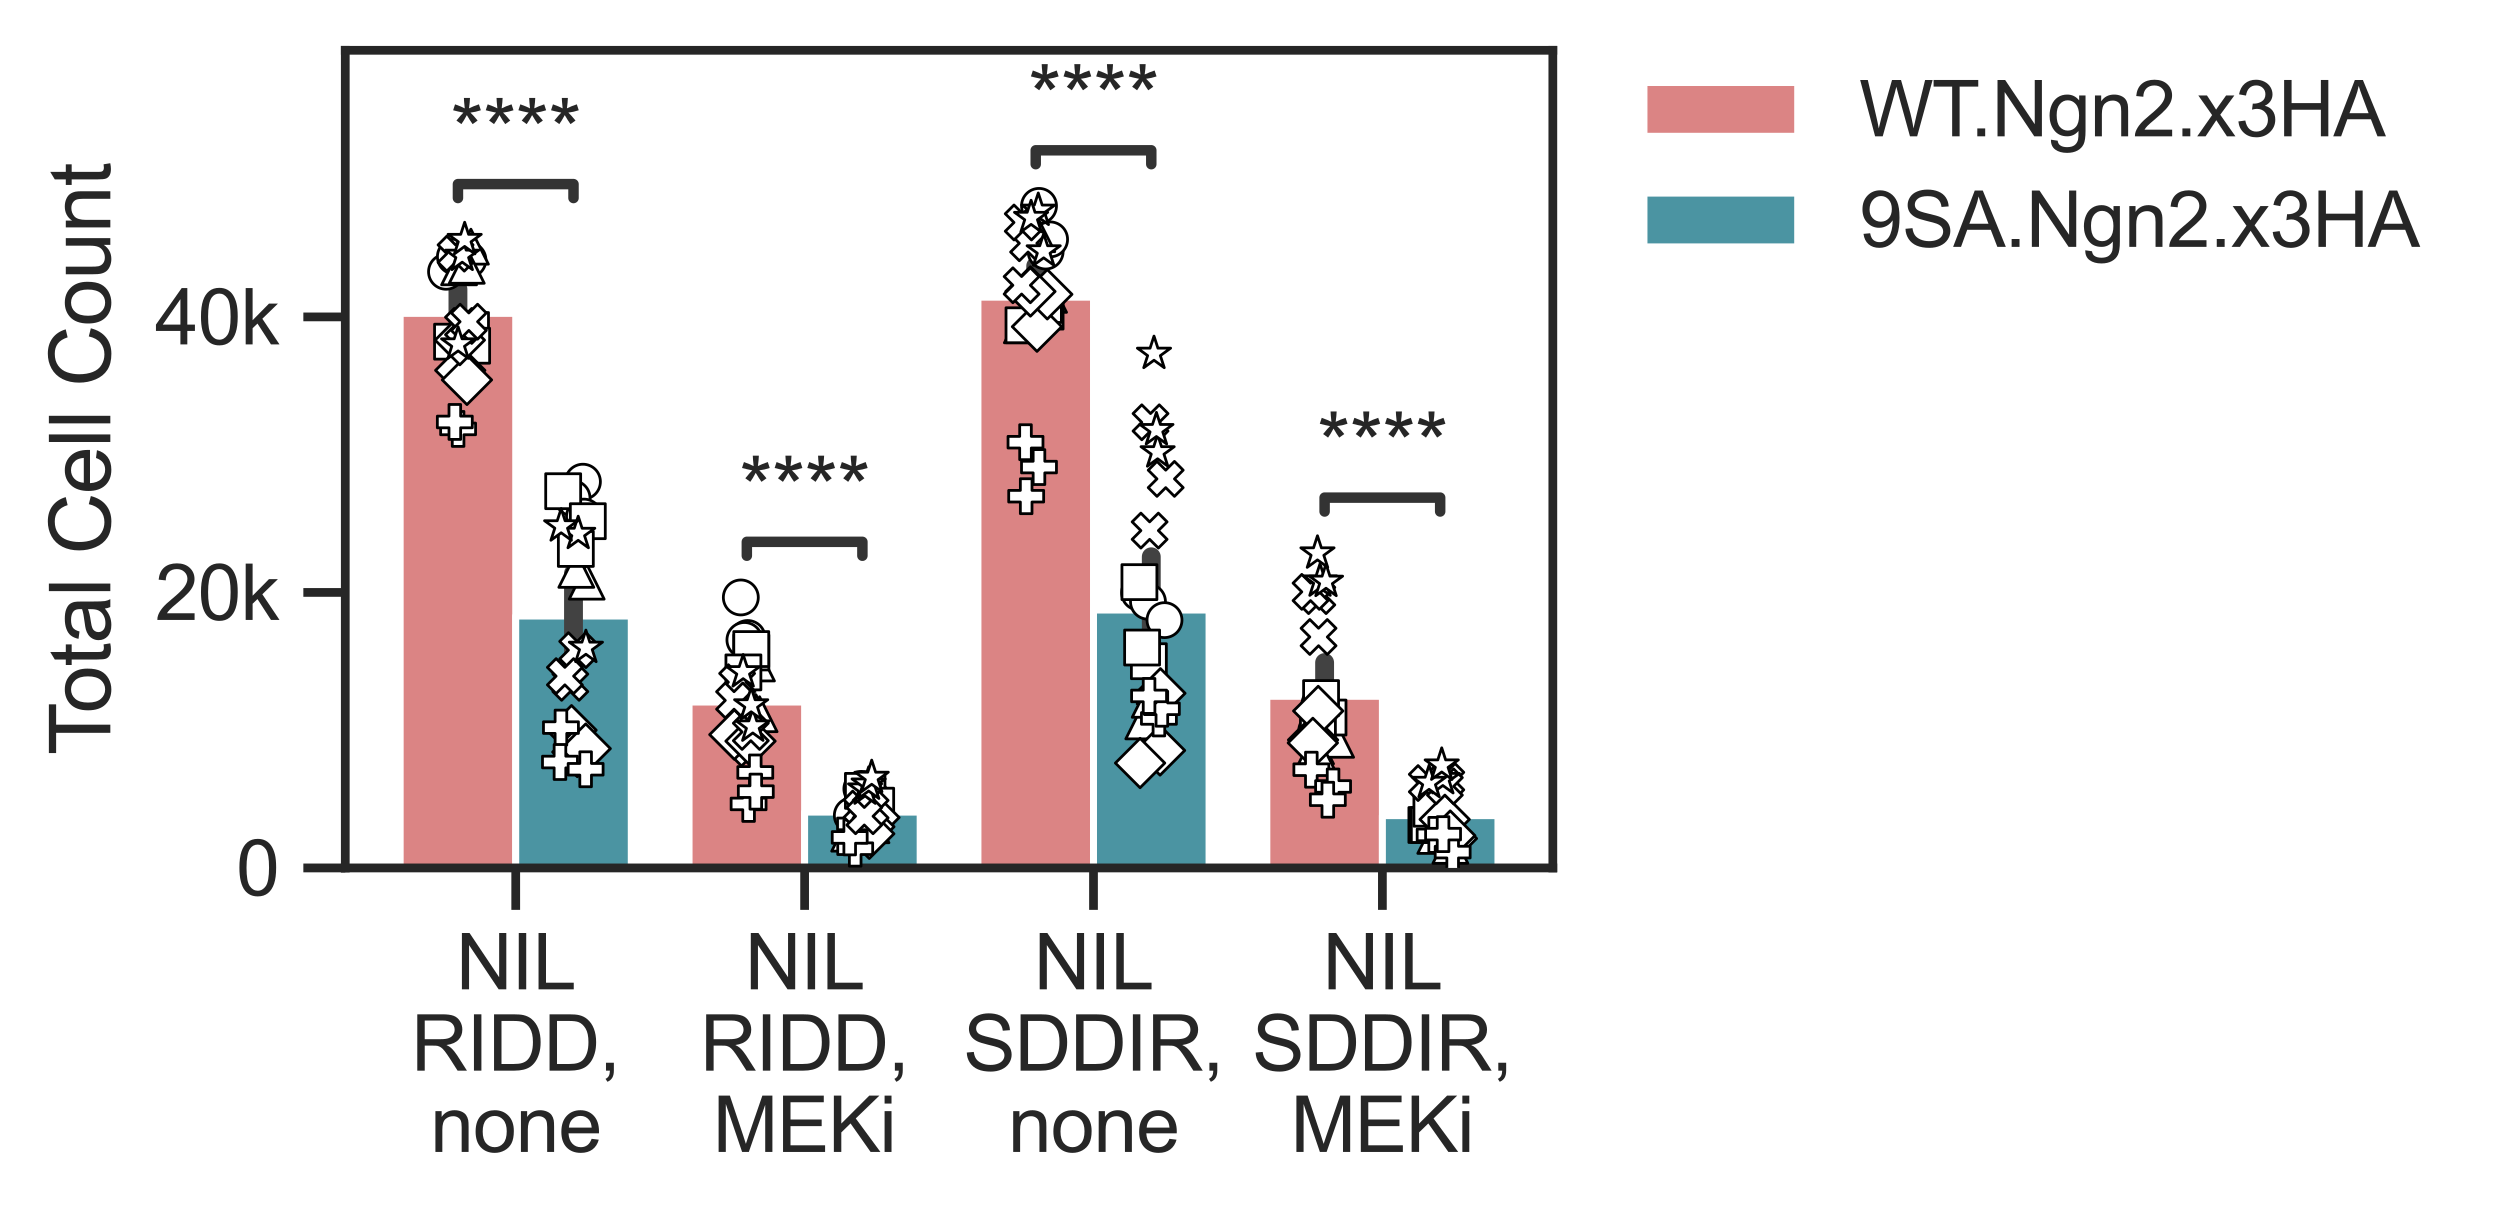 <?xml version="1.0" encoding="utf-8" standalone="no"?>
<!DOCTYPE svg PUBLIC "-//W3C//DTD SVG 1.1//EN"
  "http://www.w3.org/Graphics/SVG/1.1/DTD/svg11.dtd">
<svg xmlns:xlink="http://www.w3.org/1999/xlink" width="357.746pt" height="174.229pt" viewBox="0 0 357.746 174.229" xmlns="http://www.w3.org/2000/svg" version="1.1">
 <defs>
  <style type="text/css">*{stroke-linejoin: round; stroke-linecap: butt}</style>
 </defs>
 <g id="figure_1">
  <g id="patch_1">
   <path d="M 0 174.229 
L 357.746 174.229 
L 357.746 0 
L 0 0 
z
" style="fill: #ffffff"/>
  </g>
  <g id="axes_1">
   <g id="patch_2">
    <path d="M 49.408 124.2 
L 222.208 124.2 
L 222.208 7.2 
L 49.408 7.2 
z
" style="fill: #ffffff"/>
   </g>
   <g id="matplotlib.axis_1">
    <g id="xtick_1">
     <g id="line2d_1">
      <defs>
       <path id="m5962434771" d="M 0 0 
L 0 6 
" style="stroke: #262626; stroke-width: 1.25"/>
      </defs>
      <g>
       <use xlink:href="#m5962434771" x="73.799" y="124.2" style="fill: #262626; stroke: #262626; stroke-width: 1.25"/>
      </g>
     </g>
     <g id="text_1">
      <!-- NIL -->
      <g style="fill: #262626" transform="translate(65.24 141.574) scale(0.11 -0.11)">
       <defs>
        <path id="ArialMT-4e" d="M 488 0 
L 488 4581 
L 1109 4581 
L 3516 984 
L 3516 4581 
L 4097 4581 
L 4097 0 
L 3475 0 
L 1069 3600 
L 1069 0 
L 488 0 
z
" transform="scale(0.016)"/>
        <path id="ArialMT-49" d="M 597 0 
L 597 4581 
L 1203 4581 
L 1203 0 
L 597 0 
z
" transform="scale(0.016)"/>
        <path id="ArialMT-4c" d="M 469 0 
L 469 4581 
L 1075 4581 
L 1075 541 
L 3331 541 
L 3331 0 
L 469 0 
z
" transform="scale(0.016)"/>
       </defs>
       <use xlink:href="#ArialMT-4e"/>
       <use xlink:href="#ArialMT-49" transform="translate(72.217 0)"/>
       <use xlink:href="#ArialMT-4c" transform="translate(100 0)"/>
      </g>
      <!-- RIDD, -->
      <g style="fill: #262626" transform="translate(58.827 153.208) scale(0.11 -0.11)">
       <defs>
        <path id="ArialMT-52" d="M 503 0 
L 503 4581 
L 2534 4581 
Q 3147 4581 3465 4457 
Q 3784 4334 3975 4021 
Q 4166 3709 4166 3331 
Q 4166 2844 3850 2509 
Q 3534 2175 2875 2084 
Q 3116 1969 3241 1856 
Q 3506 1613 3744 1247 
L 4541 0 
L 3778 0 
L 3172 953 
Q 2906 1366 2734 1584 
Q 2563 1803 2427 1890 
Q 2291 1978 2150 2013 
Q 2047 2034 1813 2034 
L 1109 2034 
L 1109 0 
L 503 0 
z
M 1109 2559 
L 2413 2559 
Q 2828 2559 3062 2645 
Q 3297 2731 3419 2920 
Q 3541 3109 3541 3331 
Q 3541 3656 3305 3865 
Q 3069 4075 2559 4075 
L 1109 4075 
L 1109 2559 
z
" transform="scale(0.016)"/>
        <path id="ArialMT-44" d="M 494 0 
L 494 4581 
L 2072 4581 
Q 2606 4581 2888 4516 
Q 3281 4425 3559 4188 
Q 3922 3881 4101 3404 
Q 4281 2928 4281 2316 
Q 4281 1794 4159 1391 
Q 4038 988 3847 723 
Q 3656 459 3429 307 
Q 3203 156 2883 78 
Q 2563 0 2147 0 
L 494 0 
z
M 1100 541 
L 2078 541 
Q 2531 541 2789 625 
Q 3047 709 3200 863 
Q 3416 1078 3536 1442 
Q 3656 1806 3656 2325 
Q 3656 3044 3420 3430 
Q 3184 3816 2847 3947 
Q 2603 4041 2063 4041 
L 1100 4041 
L 1100 541 
z
" transform="scale(0.016)"/>
        <path id="ArialMT-2c" d="M 569 0 
L 569 641 
L 1209 641 
L 1209 0 
Q 1209 -353 1084 -570 
Q 959 -788 688 -906 
L 531 -666 
Q 709 -588 793 -436 
Q 878 -284 888 0 
L 569 0 
z
" transform="scale(0.016)"/>
       </defs>
       <use xlink:href="#ArialMT-52"/>
       <use xlink:href="#ArialMT-49" transform="translate(72.217 0)"/>
       <use xlink:href="#ArialMT-44" transform="translate(100 0)"/>
       <use xlink:href="#ArialMT-44" transform="translate(172.217 0)"/>
       <use xlink:href="#ArialMT-2c" transform="translate(244.434 0)"/>
      </g>
      <!-- none -->
      <g style="fill: #262626" transform="translate(61.565 164.843) scale(0.11 -0.11)">
       <defs>
        <path id="ArialMT-6e" d="M 422 0 
L 422 3319 
L 928 3319 
L 928 2847 
Q 1294 3394 1984 3394 
Q 2284 3394 2536 3286 
Q 2788 3178 2913 3003 
Q 3038 2828 3088 2588 
Q 3119 2431 3119 2041 
L 3119 0 
L 2556 0 
L 2556 2019 
Q 2556 2363 2490 2533 
Q 2425 2703 2258 2804 
Q 2091 2906 1866 2906 
Q 1506 2906 1245 2678 
Q 984 2450 984 1813 
L 984 0 
L 422 0 
z
" transform="scale(0.016)"/>
        <path id="ArialMT-6f" d="M 213 1659 
Q 213 2581 725 3025 
Q 1153 3394 1769 3394 
Q 2453 3394 2887 2945 
Q 3322 2497 3322 1706 
Q 3322 1066 3130 698 
Q 2938 331 2570 128 
Q 2203 -75 1769 -75 
Q 1072 -75 642 372 
Q 213 819 213 1659 
z
M 791 1659 
Q 791 1022 1069 705 
Q 1347 388 1769 388 
Q 2188 388 2466 706 
Q 2744 1025 2744 1678 
Q 2744 2294 2464 2611 
Q 2184 2928 1769 2928 
Q 1347 2928 1069 2612 
Q 791 2297 791 1659 
z
" transform="scale(0.016)"/>
        <path id="ArialMT-65" d="M 2694 1069 
L 3275 997 
Q 3138 488 2766 206 
Q 2394 -75 1816 -75 
Q 1088 -75 661 373 
Q 234 822 234 1631 
Q 234 2469 665 2931 
Q 1097 3394 1784 3394 
Q 2450 3394 2872 2941 
Q 3294 2488 3294 1666 
Q 3294 1616 3291 1516 
L 816 1516 
Q 847 969 1125 678 
Q 1403 388 1819 388 
Q 2128 388 2347 550 
Q 2566 713 2694 1069 
z
M 847 1978 
L 2700 1978 
Q 2663 2397 2488 2606 
Q 2219 2931 1791 2931 
Q 1403 2931 1139 2672 
Q 875 2413 847 1978 
z
" transform="scale(0.016)"/>
       </defs>
       <use xlink:href="#ArialMT-6e"/>
       <use xlink:href="#ArialMT-6f" transform="translate(55.615 0)"/>
       <use xlink:href="#ArialMT-6e" transform="translate(111.23 0)"/>
       <use xlink:href="#ArialMT-65" transform="translate(166.846 0)"/>
      </g>
     </g>
    </g>
    <g id="xtick_2">
     <g id="line2d_2">
      <g>
       <use xlink:href="#m5962434771" x="115.139" y="124.2" style="fill: #262626; stroke: #262626; stroke-width: 1.25"/>
      </g>
     </g>
     <g id="text_2">
      <!-- NIL -->
      <g style="fill: #262626" transform="translate(106.58 141.574) scale(0.11 -0.11)">
       <use xlink:href="#ArialMT-4e"/>
       <use xlink:href="#ArialMT-49" transform="translate(72.217 0)"/>
       <use xlink:href="#ArialMT-4c" transform="translate(100 0)"/>
      </g>
      <!-- RIDD, -->
      <g style="fill: #262626" transform="translate(100.167 153.208) scale(0.11 -0.11)">
       <use xlink:href="#ArialMT-52"/>
       <use xlink:href="#ArialMT-49" transform="translate(72.217 0)"/>
       <use xlink:href="#ArialMT-44" transform="translate(100 0)"/>
       <use xlink:href="#ArialMT-44" transform="translate(172.217 0)"/>
       <use xlink:href="#ArialMT-2c" transform="translate(244.434 0)"/>
      </g>
      <!-- MEKi -->
      <g style="fill: #262626" transform="translate(101.998 164.843) scale(0.11 -0.11)">
       <defs>
        <path id="ArialMT-4d" d="M 475 0 
L 475 4581 
L 1388 4581 
L 2472 1338 
Q 2622 884 2691 659 
Q 2769 909 2934 1394 
L 4031 4581 
L 4847 4581 
L 4847 0 
L 4263 0 
L 4263 3834 
L 2931 0 
L 2384 0 
L 1059 3900 
L 1059 0 
L 475 0 
z
" transform="scale(0.016)"/>
        <path id="ArialMT-45" d="M 506 0 
L 506 4581 
L 3819 4581 
L 3819 4041 
L 1113 4041 
L 1113 2638 
L 3647 2638 
L 3647 2100 
L 1113 2100 
L 1113 541 
L 3925 541 
L 3925 0 
L 506 0 
z
" transform="scale(0.016)"/>
        <path id="ArialMT-4b" d="M 469 0 
L 469 4581 
L 1075 4581 
L 1075 2309 
L 3350 4581 
L 4172 4581 
L 2250 2725 
L 4256 0 
L 3456 0 
L 1825 2319 
L 1075 1588 
L 1075 0 
L 469 0 
z
" transform="scale(0.016)"/>
        <path id="ArialMT-69" d="M 425 3934 
L 425 4581 
L 988 4581 
L 988 3934 
L 425 3934 
z
M 425 0 
L 425 3319 
L 988 3319 
L 988 0 
L 425 0 
z
" transform="scale(0.016)"/>
       </defs>
       <use xlink:href="#ArialMT-4d"/>
       <use xlink:href="#ArialMT-45" transform="translate(83.301 0)"/>
       <use xlink:href="#ArialMT-4b" transform="translate(150 0)"/>
       <use xlink:href="#ArialMT-69" transform="translate(216.699 0)"/>
      </g>
     </g>
    </g>
    <g id="xtick_3">
     <g id="line2d_3">
      <g>
       <use xlink:href="#m5962434771" x="156.478" y="124.2" style="fill: #262626; stroke: #262626; stroke-width: 1.25"/>
      </g>
     </g>
     <g id="text_3">
      <!-- NIL -->
      <g style="fill: #262626" transform="translate(147.92 141.574) scale(0.11 -0.11)">
       <use xlink:href="#ArialMT-4e"/>
       <use xlink:href="#ArialMT-49" transform="translate(72.217 0)"/>
       <use xlink:href="#ArialMT-4c" transform="translate(100 0)"/>
      </g>
      <!-- SDDIR, -->
      <g style="fill: #262626" transform="translate(137.838 153.208) scale(0.11 -0.11)">
       <defs>
        <path id="ArialMT-53" d="M 288 1472 
L 859 1522 
Q 900 1178 1048 958 
Q 1197 738 1509 602 
Q 1822 466 2213 466 
Q 2559 466 2825 569 
Q 3091 672 3220 851 
Q 3350 1031 3350 1244 
Q 3350 1459 3225 1620 
Q 3100 1781 2813 1891 
Q 2628 1963 1997 2114 
Q 1366 2266 1113 2400 
Q 784 2572 623 2826 
Q 463 3081 463 3397 
Q 463 3744 659 4045 
Q 856 4347 1234 4503 
Q 1613 4659 2075 4659 
Q 2584 4659 2973 4495 
Q 3363 4331 3572 4012 
Q 3781 3694 3797 3291 
L 3216 3247 
Q 3169 3681 2898 3903 
Q 2628 4125 2100 4125 
Q 1550 4125 1298 3923 
Q 1047 3722 1047 3438 
Q 1047 3191 1225 3031 
Q 1400 2872 2139 2705 
Q 2878 2538 3153 2413 
Q 3553 2228 3743 1945 
Q 3934 1663 3934 1294 
Q 3934 928 3725 604 
Q 3516 281 3123 101 
Q 2731 -78 2241 -78 
Q 1619 -78 1198 103 
Q 778 284 539 648 
Q 300 1013 288 1472 
z
" transform="scale(0.016)"/>
       </defs>
       <use xlink:href="#ArialMT-53"/>
       <use xlink:href="#ArialMT-44" transform="translate(66.699 0)"/>
       <use xlink:href="#ArialMT-44" transform="translate(138.916 0)"/>
       <use xlink:href="#ArialMT-49" transform="translate(211.133 0)"/>
       <use xlink:href="#ArialMT-52" transform="translate(238.916 0)"/>
       <use xlink:href="#ArialMT-2c" transform="translate(311.133 0)"/>
      </g>
      <!-- none -->
      <g style="fill: #262626" transform="translate(144.244 164.843) scale(0.11 -0.11)">
       <use xlink:href="#ArialMT-6e"/>
       <use xlink:href="#ArialMT-6f" transform="translate(55.615 0)"/>
       <use xlink:href="#ArialMT-6e" transform="translate(111.23 0)"/>
       <use xlink:href="#ArialMT-65" transform="translate(166.846 0)"/>
      </g>
     </g>
    </g>
    <g id="xtick_4">
     <g id="line2d_4">
      <g>
       <use xlink:href="#m5962434771" x="197.818" y="124.2" style="fill: #262626; stroke: #262626; stroke-width: 1.25"/>
      </g>
     </g>
     <g id="text_4">
      <!-- NIL -->
      <g style="fill: #262626" transform="translate(189.259 141.574) scale(0.11 -0.11)">
       <use xlink:href="#ArialMT-4e"/>
       <use xlink:href="#ArialMT-49" transform="translate(72.217 0)"/>
       <use xlink:href="#ArialMT-4c" transform="translate(100 0)"/>
      </g>
      <!-- SDDIR, -->
      <g style="fill: #262626" transform="translate(179.177 153.208) scale(0.11 -0.11)">
       <use xlink:href="#ArialMT-53"/>
       <use xlink:href="#ArialMT-44" transform="translate(66.699 0)"/>
       <use xlink:href="#ArialMT-44" transform="translate(138.916 0)"/>
       <use xlink:href="#ArialMT-49" transform="translate(211.133 0)"/>
       <use xlink:href="#ArialMT-52" transform="translate(238.916 0)"/>
       <use xlink:href="#ArialMT-2c" transform="translate(311.133 0)"/>
      </g>
      <!-- MEKi -->
      <g style="fill: #262626" transform="translate(184.677 164.843) scale(0.11 -0.11)">
       <use xlink:href="#ArialMT-4d"/>
       <use xlink:href="#ArialMT-45" transform="translate(83.301 0)"/>
       <use xlink:href="#ArialMT-4b" transform="translate(150 0)"/>
       <use xlink:href="#ArialMT-69" transform="translate(216.699 0)"/>
      </g>
     </g>
    </g>
   </g>
   <g id="matplotlib.axis_2">
    <g id="ytick_1">
     <g id="line2d_5">
      <defs>
       <path id="md347ebb455" d="M 0 0 
L -6 0 
" style="stroke: #262626; stroke-width: 1.25"/>
      </defs>
      <g>
       <use xlink:href="#md347ebb455" x="49.408" y="124.2" style="fill: #262626; stroke: #262626; stroke-width: 1.25"/>
      </g>
     </g>
     <g id="text_5">
      <!-- 0 -->
      <g style="fill: #262626" transform="translate(33.791 128.137) scale(0.11 -0.11)">
       <defs>
        <path id="ArialMT-30" d="M 266 2259 
Q 266 3072 433 3567 
Q 600 4063 929 4331 
Q 1259 4600 1759 4600 
Q 2128 4600 2406 4451 
Q 2684 4303 2865 4023 
Q 3047 3744 3150 3342 
Q 3253 2941 3253 2259 
Q 3253 1453 3087 958 
Q 2922 463 2592 192 
Q 2263 -78 1759 -78 
Q 1097 -78 719 397 
Q 266 969 266 2259 
z
M 844 2259 
Q 844 1131 1108 757 
Q 1372 384 1759 384 
Q 2147 384 2411 759 
Q 2675 1134 2675 2259 
Q 2675 3391 2411 3762 
Q 2147 4134 1753 4134 
Q 1366 4134 1134 3806 
Q 844 3388 844 2259 
z
" transform="scale(0.016)"/>
       </defs>
       <use xlink:href="#ArialMT-30"/>
      </g>
     </g>
    </g>
    <g id="ytick_2">
     <g id="line2d_6">
      <g>
       <use xlink:href="#md347ebb455" x="49.408" y="84.775" style="fill: #262626; stroke: #262626; stroke-width: 1.25"/>
      </g>
     </g>
     <g id="text_6">
      <!-- 20k -->
      <g style="fill: #262626" transform="translate(22.174 88.712) scale(0.11 -0.11)">
       <defs>
        <path id="ArialMT-32" d="M 3222 541 
L 3222 0 
L 194 0 
Q 188 203 259 391 
Q 375 700 629 1000 
Q 884 1300 1366 1694 
Q 2113 2306 2375 2664 
Q 2638 3022 2638 3341 
Q 2638 3675 2398 3904 
Q 2159 4134 1775 4134 
Q 1369 4134 1125 3890 
Q 881 3647 878 3216 
L 300 3275 
Q 359 3922 746 4261 
Q 1134 4600 1788 4600 
Q 2447 4600 2831 4234 
Q 3216 3869 3216 3328 
Q 3216 3053 3103 2787 
Q 2991 2522 2730 2228 
Q 2469 1934 1863 1422 
Q 1356 997 1212 845 
Q 1069 694 975 541 
L 3222 541 
z
" transform="scale(0.016)"/>
        <path id="ArialMT-6b" d="M 425 0 
L 425 4581 
L 988 4581 
L 988 1969 
L 2319 3319 
L 3047 3319 
L 1778 2088 
L 3175 0 
L 2481 0 
L 1384 1697 
L 988 1316 
L 988 0 
L 425 0 
z
" transform="scale(0.016)"/>
       </defs>
       <use xlink:href="#ArialMT-32"/>
       <use xlink:href="#ArialMT-30" transform="translate(55.615 0)"/>
       <use xlink:href="#ArialMT-6b" transform="translate(111.23 0)"/>
      </g>
     </g>
    </g>
    <g id="ytick_3">
     <g id="line2d_7">
      <g>
       <use xlink:href="#md347ebb455" x="49.408" y="45.35" style="fill: #262626; stroke: #262626; stroke-width: 1.25"/>
      </g>
     </g>
     <g id="text_7">
      <!-- 40k -->
      <g style="fill: #262626" transform="translate(22.174 49.287) scale(0.11 -0.11)">
       <defs>
        <path id="ArialMT-34" d="M 2069 0 
L 2069 1097 
L 81 1097 
L 81 1613 
L 2172 4581 
L 2631 4581 
L 2631 1613 
L 3250 1613 
L 3250 1097 
L 2631 1097 
L 2631 0 
L 2069 0 
z
M 2069 1613 
L 2069 3678 
L 634 1613 
L 2069 1613 
z
" transform="scale(0.016)"/>
       </defs>
       <use xlink:href="#ArialMT-34"/>
       <use xlink:href="#ArialMT-30" transform="translate(55.615 0)"/>
       <use xlink:href="#ArialMT-6b" transform="translate(111.23 0)"/>
      </g>
     </g>
    </g>
    <g id="text_8">
     <!-- Total Cell Count -->
     <g style="fill: #262626" transform="translate(15.789 108.05) rotate(-90) scale(0.12 -0.12)">
      <defs>
       <path id="ArialMT-54" d="M 1659 0 
L 1659 4041 
L 150 4041 
L 150 4581 
L 3781 4581 
L 3781 4041 
L 2266 4041 
L 2266 0 
L 1659 0 
z
" transform="scale(0.016)"/>
       <path id="ArialMT-74" d="M 1650 503 
L 1731 6 
Q 1494 -44 1306 -44 
Q 1000 -44 831 53 
Q 663 150 594 308 
Q 525 466 525 972 
L 525 2881 
L 113 2881 
L 113 3319 
L 525 3319 
L 525 4141 
L 1084 4478 
L 1084 3319 
L 1650 3319 
L 1650 2881 
L 1084 2881 
L 1084 941 
Q 1084 700 1114 631 
Q 1144 563 1211 522 
Q 1278 481 1403 481 
Q 1497 481 1650 503 
z
" transform="scale(0.016)"/>
       <path id="ArialMT-61" d="M 2588 409 
Q 2275 144 1986 34 
Q 1697 -75 1366 -75 
Q 819 -75 525 192 
Q 231 459 231 875 
Q 231 1119 342 1320 
Q 453 1522 633 1644 
Q 813 1766 1038 1828 
Q 1203 1872 1538 1913 
Q 2219 1994 2541 2106 
Q 2544 2222 2544 2253 
Q 2544 2597 2384 2738 
Q 2169 2928 1744 2928 
Q 1347 2928 1158 2789 
Q 969 2650 878 2297 
L 328 2372 
Q 403 2725 575 2942 
Q 747 3159 1072 3276 
Q 1397 3394 1825 3394 
Q 2250 3394 2515 3294 
Q 2781 3194 2906 3042 
Q 3031 2891 3081 2659 
Q 3109 2516 3109 2141 
L 3109 1391 
Q 3109 606 3145 398 
Q 3181 191 3288 0 
L 2700 0 
Q 2613 175 2588 409 
z
M 2541 1666 
Q 2234 1541 1622 1453 
Q 1275 1403 1131 1340 
Q 988 1278 909 1158 
Q 831 1038 831 891 
Q 831 666 1001 516 
Q 1172 366 1500 366 
Q 1825 366 2078 508 
Q 2331 650 2450 897 
Q 2541 1088 2541 1459 
L 2541 1666 
z
" transform="scale(0.016)"/>
       <path id="ArialMT-6c" d="M 409 0 
L 409 4581 
L 972 4581 
L 972 0 
L 409 0 
z
" transform="scale(0.016)"/>
       <path id="ArialMT-20" transform="scale(0.016)"/>
       <path id="ArialMT-43" d="M 3763 1606 
L 4369 1453 
Q 4178 706 3683 314 
Q 3188 -78 2472 -78 
Q 1731 -78 1267 223 
Q 803 525 561 1097 
Q 319 1669 319 2325 
Q 319 3041 592 3573 
Q 866 4106 1370 4382 
Q 1875 4659 2481 4659 
Q 3169 4659 3637 4309 
Q 4106 3959 4291 3325 
L 3694 3184 
Q 3534 3684 3231 3912 
Q 2928 4141 2469 4141 
Q 1941 4141 1586 3887 
Q 1231 3634 1087 3207 
Q 944 2781 944 2328 
Q 944 1744 1114 1308 
Q 1284 872 1643 656 
Q 2003 441 2422 441 
Q 2931 441 3284 734 
Q 3638 1028 3763 1606 
z
" transform="scale(0.016)"/>
       <path id="ArialMT-75" d="M 2597 0 
L 2597 488 
Q 2209 -75 1544 -75 
Q 1250 -75 995 37 
Q 741 150 617 320 
Q 494 491 444 738 
Q 409 903 409 1263 
L 409 3319 
L 972 3319 
L 972 1478 
Q 972 1038 1006 884 
Q 1059 663 1231 536 
Q 1403 409 1656 409 
Q 1909 409 2131 539 
Q 2353 669 2445 892 
Q 2538 1116 2538 1541 
L 2538 3319 
L 3100 3319 
L 3100 0 
L 2597 0 
z
" transform="scale(0.016)"/>
      </defs>
      <use xlink:href="#ArialMT-54"/>
      <use xlink:href="#ArialMT-6f" transform="translate(49.959 0)"/>
      <use xlink:href="#ArialMT-74" transform="translate(105.574 0)"/>
      <use xlink:href="#ArialMT-61" transform="translate(133.357 0)"/>
      <use xlink:href="#ArialMT-6c" transform="translate(188.973 0)"/>
      <use xlink:href="#ArialMT-20" transform="translate(211.189 0)"/>
      <use xlink:href="#ArialMT-43" transform="translate(238.973 0)"/>
      <use xlink:href="#ArialMT-65" transform="translate(311.189 0)"/>
      <use xlink:href="#ArialMT-6c" transform="translate(366.805 0)"/>
      <use xlink:href="#ArialMT-6c" transform="translate(389.021 0)"/>
      <use xlink:href="#ArialMT-20" transform="translate(411.238 0)"/>
      <use xlink:href="#ArialMT-43" transform="translate(439.021 0)"/>
      <use xlink:href="#ArialMT-6f" transform="translate(511.238 0)"/>
      <use xlink:href="#ArialMT-75" transform="translate(566.854 0)"/>
      <use xlink:href="#ArialMT-6e" transform="translate(622.469 0)"/>
      <use xlink:href="#ArialMT-74" transform="translate(678.084 0)"/>
     </g>
    </g>
   </g>
   <g id="patch_3">
    <path d="M 57.263 124.2 
L 73.799 124.2 
L 73.799 44.843 
L 57.263 44.843 
z
" clip-path="url(#p0a79b3492b)" style="fill: #db8484; stroke: #ffffff; stroke-linejoin: miter"/>
   </g>
   <g id="patch_4">
    <path d="M 98.603 124.2 
L 115.139 124.2 
L 115.139 100.457 
L 98.603 100.457 
z
" clip-path="url(#p0a79b3492b)" style="fill: #db8484; stroke: #ffffff; stroke-linejoin: miter"/>
   </g>
   <g id="patch_5">
    <path d="M 139.942 124.2 
L 156.478 124.2 
L 156.478 42.53 
L 139.942 42.53 
z
" clip-path="url(#p0a79b3492b)" style="fill: #db8484; stroke: #ffffff; stroke-linejoin: miter"/>
   </g>
   <g id="patch_6">
    <path d="M 181.282 124.2 
L 197.818 124.2 
L 197.818 99.639 
L 181.282 99.639 
z
" clip-path="url(#p0a79b3492b)" style="fill: #db8484; stroke: #ffffff; stroke-linejoin: miter"/>
   </g>
   <g id="patch_7">
    <path d="M 73.799 124.2 
L 90.335 124.2 
L 90.335 88.151 
L 73.799 88.151 
z
" clip-path="url(#p0a79b3492b)" style="fill: #4b94a2; stroke: #ffffff; stroke-linejoin: miter"/>
   </g>
   <g id="patch_8">
    <path d="M 115.139 124.2 
L 131.674 124.2 
L 131.674 116.214 
L 115.139 116.214 
z
" clip-path="url(#p0a79b3492b)" style="fill: #4b94a2; stroke: #ffffff; stroke-linejoin: miter"/>
   </g>
   <g id="patch_9">
    <path d="M 156.478 124.2 
L 173.014 124.2 
L 173.014 87.291 
L 156.478 87.291 
z
" clip-path="url(#p0a79b3492b)" style="fill: #4b94a2; stroke: #ffffff; stroke-linejoin: miter"/>
   </g>
   <g id="patch_10">
    <path d="M 197.818 124.2 
L 214.354 124.2 
L 214.354 116.718 
L 197.818 116.718 
z
" clip-path="url(#p0a79b3492b)" style="fill: #4b94a2; stroke: #ffffff; stroke-linejoin: miter"/>
   </g>
   <g id="line2d_8">
    <path d="M 65.531 48.839 
L 65.531 41.406 
" clip-path="url(#p0a79b3492b)" style="fill: none; stroke: #424242; stroke-width: 2.7; stroke-linecap: round"/>
   </g>
   <g id="line2d_9">
    <path d="M 106.871 103.553 
L 106.871 97.43 
" clip-path="url(#p0a79b3492b)" style="fill: none; stroke: #424242; stroke-width: 2.7; stroke-linecap: round"/>
   </g>
   <g id="line2d_10">
    <path d="M 148.21 47.836 
L 148.21 38.064 
" clip-path="url(#p0a79b3492b)" style="fill: none; stroke: #424242; stroke-width: 2.7; stroke-linecap: round"/>
   </g>
   <g id="line2d_11">
    <path d="M 189.55 103.826 
L 189.55 94.813 
" clip-path="url(#p0a79b3492b)" style="fill: none; stroke: #424242; stroke-width: 2.7; stroke-linecap: round"/>
   </g>
   <g id="line2d_12">
    <path d="M 82.067 94.356 
L 82.067 82.042 
" clip-path="url(#p0a79b3492b)" style="fill: none; stroke: #424242; stroke-width: 2.7; stroke-linecap: round"/>
   </g>
   <g id="line2d_13">
    <path d="M 123.407 117.405 
L 123.407 114.927 
" clip-path="url(#p0a79b3492b)" style="fill: none; stroke: #424242; stroke-width: 2.7; stroke-linecap: round"/>
   </g>
   <g id="line2d_14">
    <path d="M 164.746 94.529 
L 164.746 79.677 
" clip-path="url(#p0a79b3492b)" style="fill: none; stroke: #424242; stroke-width: 2.7; stroke-linecap: round"/>
   </g>
   <g id="line2d_15">
    <path d="M 206.086 118.025 
L 206.086 115.085 
" clip-path="url(#p0a79b3492b)" style="fill: none; stroke: #424242; stroke-width: 2.7; stroke-linecap: round"/>
   </g>
   <g id="line2d_16">
    <path d="M 106.871 79.526 
L 106.871 77.537 
L 123.407 77.537 
L 123.407 79.526 
" clip-path="url(#p0a79b3492b)" style="fill: none; stroke: #333333; stroke-width: 1.5; stroke-linecap: round"/>
   </g>
   <g id="line2d_17">
    <path d="M 65.531 28.337 
L 65.531 26.347 
L 82.067 26.347 
L 82.067 28.337 
" clip-path="url(#p0a79b3492b)" style="fill: none; stroke: #333333; stroke-width: 1.5; stroke-linecap: round"/>
   </g>
   <g id="line2d_18">
    <path d="M 148.21 23.495 
L 148.21 21.506 
L 164.746 21.506 
L 164.746 23.495 
" clip-path="url(#p0a79b3492b)" style="fill: none; stroke: #333333; stroke-width: 1.5; stroke-linecap: round"/>
   </g>
   <g id="line2d_19">
    <path d="M 189.55 73.197 
L 189.55 71.207 
L 206.086 71.207 
L 206.086 73.197 
" clip-path="url(#p0a79b3492b)" style="fill: none; stroke: #333333; stroke-width: 1.5; stroke-linecap: round"/>
   </g>
   <g id="patch_11">
    <path d="M 49.408 124.2 
L 49.408 7.2 
" style="fill: none; stroke: #262626; stroke-width: 1.25; stroke-linejoin: miter; stroke-linecap: square"/>
   </g>
   <g id="patch_12">
    <path d="M 222.208 124.2 
L 222.208 7.2 
" style="fill: none; stroke: #262626; stroke-width: 1.25; stroke-linejoin: miter; stroke-linecap: square"/>
   </g>
   <g id="patch_13">
    <path d="M 49.408 124.2 
L 222.208 124.2 
" style="fill: none; stroke: #262626; stroke-width: 1.25; stroke-linejoin: miter; stroke-linecap: square"/>
   </g>
   <g id="patch_14">
    <path d="M 49.408 7.2 
L 222.208 7.2 
" style="fill: none; stroke: #262626; stroke-width: 1.25; stroke-linejoin: miter; stroke-linecap: square"/>
   </g>
   <g id="PathCollection_1">
    <defs>
     <path id="C0_0_30fa4fa36c" d="M 0 2.5 
C 0.663 2.5 1.299 2.237 1.768 1.768 
C 2.237 1.299 2.5 0.663 2.5 -0 
C 2.5 -0.663 2.237 -1.299 1.768 -1.768 
C 1.299 -2.237 0.663 -2.5 0 -2.5 
C -0.663 -2.5 -1.299 -2.237 -1.768 -1.768 
C -2.237 -1.299 -2.5 -0.663 -2.5 0 
C -2.5 0.663 -2.237 1.299 -1.768 1.768 
C -1.299 2.237 -0.663 2.5 0 2.5 
z
"/>
    </defs>
    <g clip-path="url(#p0a79b3492b)">
     <use xlink:href="#C0_0_30fa4fa36c" x="63.826" y="38.888" style="fill: #ffffff; stroke: #000000; stroke-width: 0.4"/>
    </g>
    <g clip-path="url(#p0a79b3492b)">
     <use xlink:href="#C0_0_30fa4fa36c" x="65.096" y="36.728" style="fill: #ffffff; stroke: #000000; stroke-width: 0.4"/>
    </g>
    <g clip-path="url(#p0a79b3492b)">
     <use xlink:href="#C0_0_30fa4fa36c" x="67.028" y="37.187" style="fill: #ffffff; stroke: #000000; stroke-width: 0.4"/>
    </g>
   </g>
   <g id="PathCollection_2">
    <defs>
     <path id="C1_0_86ed833298" d="M 0 2.5 
C 0.663 2.5 1.299 2.237 1.768 1.768 
C 2.237 1.299 2.5 0.663 2.5 -0 
C 2.5 -0.663 2.237 -1.299 1.768 -1.768 
C 1.299 -2.237 0.663 -2.5 0 -2.5 
C -0.663 -2.5 -1.299 -2.237 -1.768 -1.768 
C -2.237 -1.299 -2.5 -0.663 -2.5 0 
C -2.5 0.663 -2.237 1.299 -1.768 1.768 
C -1.299 2.237 -0.663 2.5 0 2.5 
z
"/>
    </defs>
    <g clip-path="url(#p0a79b3492b)">
     <use xlink:href="#C1_0_86ed833298" x="83.415" y="68.93" style="fill: #ffffff; stroke: #000000; stroke-width: 0.4"/>
    </g>
    <g clip-path="url(#p0a79b3492b)">
     <use xlink:href="#C1_0_86ed833298" x="81.931" y="71.278" style="fill: #ffffff; stroke: #000000; stroke-width: 0.4"/>
    </g>
    <g clip-path="url(#p0a79b3492b)">
     <use xlink:href="#C1_0_86ed833298" x="83.567" y="73.927" style="fill: #ffffff; stroke: #000000; stroke-width: 0.4"/>
    </g>
   </g>
   <g id="PathCollection_3">
    <defs>
     <path id="C2_0_f9db300169" d="M 0 2.5 
C 0.663 2.5 1.299 2.237 1.768 1.768 
C 2.237 1.299 2.5 0.663 2.5 -0 
C 2.5 -0.663 2.237 -1.299 1.768 -1.768 
C 1.299 -2.237 0.663 -2.5 0 -2.5 
C -0.663 -2.5 -1.299 -2.237 -1.768 -1.768 
C -2.237 -1.299 -2.5 -0.663 -2.5 0 
C -2.5 0.663 -2.237 1.299 -1.768 1.768 
C -1.299 2.237 -0.663 2.5 0 2.5 
z
"/>
    </defs>
    <g clip-path="url(#p0a79b3492b)">
     <use xlink:href="#C2_0_f9db300169" x="106.989" y="91.298" style="fill: #ffffff; stroke: #000000; stroke-width: 0.4"/>
    </g>
    <g clip-path="url(#p0a79b3492b)">
     <use xlink:href="#C2_0_f9db300169" x="106.525" y="91.578" style="fill: #ffffff; stroke: #000000; stroke-width: 0.4"/>
    </g>
    <g clip-path="url(#p0a79b3492b)">
     <use xlink:href="#C2_0_f9db300169" x="106.01" y="85.495" style="fill: #ffffff; stroke: #000000; stroke-width: 0.4"/>
    </g>
   </g>
   <g id="PathCollection_4">
    <defs>
     <path id="C3_0_c93f9e74e7" d="M 0 2.5 
C 0.663 2.5 1.299 2.237 1.768 1.768 
C 2.237 1.299 2.5 0.663 2.5 -0 
C 2.5 -0.663 2.237 -1.299 1.768 -1.768 
C 1.299 -2.237 0.663 -2.5 0 -2.5 
C -0.663 -2.5 -1.299 -2.237 -1.768 -1.768 
C -2.237 -1.299 -2.5 -0.663 -2.5 0 
C -2.5 0.663 -2.237 1.299 -1.768 1.768 
C -1.299 2.237 -0.663 2.5 0 2.5 
z
"/>
    </defs>
    <g clip-path="url(#p0a79b3492b)">
     <use xlink:href="#C3_0_c93f9e74e7" x="123.261" y="112.887" style="fill: #ffffff; stroke: #000000; stroke-width: 0.4"/>
    </g>
    <g clip-path="url(#p0a79b3492b)">
     <use xlink:href="#C3_0_c93f9e74e7" x="121.894" y="116.682" style="fill: #ffffff; stroke: #000000; stroke-width: 0.4"/>
    </g>
    <g clip-path="url(#p0a79b3492b)">
     <use xlink:href="#C3_0_c93f9e74e7" x="124.902" y="114.383" style="fill: #ffffff; stroke: #000000; stroke-width: 0.4"/>
    </g>
   </g>
   <g id="PathCollection_5">
    <defs>
     <path id="C4_0_14a67cac51" d="M 0 2.5 
C 0.663 2.5 1.299 2.237 1.768 1.768 
C 2.237 1.299 2.5 0.663 2.5 -0 
C 2.5 -0.663 2.237 -1.299 1.768 -1.768 
C 1.299 -2.237 0.663 -2.5 0 -2.5 
C -0.663 -2.5 -1.299 -2.237 -1.768 -1.768 
C -2.237 -1.299 -2.5 -0.663 -2.5 0 
C -2.5 0.663 -2.237 1.299 -1.768 1.768 
C -1.299 2.237 -0.663 2.5 0 2.5 
z
"/>
    </defs>
    <g clip-path="url(#p0a79b3492b)">
     <use xlink:href="#C4_0_14a67cac51" x="148.681" y="29.464" style="fill: #ffffff; stroke: #000000; stroke-width: 0.4"/>
    </g>
    <g clip-path="url(#p0a79b3492b)">
     <use xlink:href="#C4_0_14a67cac51" x="149.629" y="35.995" style="fill: #ffffff; stroke: #000000; stroke-width: 0.4"/>
    </g>
    <g clip-path="url(#p0a79b3492b)">
     <use xlink:href="#C4_0_14a67cac51" x="150.266" y="34.254" style="fill: #ffffff; stroke: #000000; stroke-width: 0.4"/>
    </g>
   </g>
   <g id="PathCollection_6">
    <defs>
     <path id="C5_0_caf2925cb4" d="M 0 2.5 
C 0.663 2.5 1.299 2.237 1.768 1.768 
C 2.237 1.299 2.5 0.663 2.5 -0 
C 2.5 -0.663 2.237 -1.299 1.768 -1.768 
C 1.299 -2.237 0.663 -2.5 0 -2.5 
C -0.663 -2.5 -1.299 -2.237 -1.768 -1.768 
C -2.237 -1.299 -2.5 -0.663 -2.5 0 
C -2.5 0.663 -2.237 1.299 -1.768 1.768 
C -1.299 2.237 -0.663 2.5 0 2.5 
z
"/>
    </defs>
    <g clip-path="url(#p0a79b3492b)">
     <use xlink:href="#C5_0_caf2925cb4" x="163.004" y="84.807" style="fill: #ffffff; stroke: #000000; stroke-width: 0.4"/>
    </g>
    <g clip-path="url(#p0a79b3492b)">
     <use xlink:href="#C5_0_caf2925cb4" x="164.274" y="86.1" style="fill: #ffffff; stroke: #000000; stroke-width: 0.4"/>
    </g>
    <g clip-path="url(#p0a79b3492b)">
     <use xlink:href="#C5_0_caf2925cb4" x="166.637" y="88.741" style="fill: #ffffff; stroke: #000000; stroke-width: 0.4"/>
    </g>
   </g>
   <g id="PathCollection_7">
    <defs>
     <path id="C6_0_8228a53739" d="M 0 2.5 
C 0.663 2.5 1.299 2.237 1.768 1.768 
C 2.237 1.299 2.5 0.663 2.5 -0 
C 2.5 -0.663 2.237 -1.299 1.768 -1.768 
C 1.299 -2.237 0.663 -2.5 0 -2.5 
C -0.663 -2.5 -1.299 -2.237 -1.768 -1.768 
C -2.237 -1.299 -2.5 -0.663 -2.5 0 
C -2.5 0.663 -2.237 1.299 -1.768 1.768 
C -1.299 2.237 -0.663 2.5 0 2.5 
z
"/>
    </defs>
    <g clip-path="url(#p0a79b3492b)">
     <use xlink:href="#C6_0_8228a53739" x="188.806" y="100.791" style="fill: #ffffff; stroke: #000000; stroke-width: 0.4"/>
    </g>
    <g clip-path="url(#p0a79b3492b)">
     <use xlink:href="#C6_0_8228a53739" x="188.351" y="104.582" style="fill: #ffffff; stroke: #000000; stroke-width: 0.4"/>
    </g>
    <g clip-path="url(#p0a79b3492b)">
     <use xlink:href="#C6_0_8228a53739" x="189.086" y="102.317" style="fill: #ffffff; stroke: #000000; stroke-width: 0.4"/>
    </g>
   </g>
   <g id="PathCollection_8">
    <defs>
     <path id="C7_0_c168446e6f" d="M 0 2.5 
C 0.663 2.5 1.299 2.237 1.768 1.768 
C 2.237 1.299 2.5 0.663 2.5 -0 
C 2.5 -0.663 2.237 -1.299 1.768 -1.768 
C 1.299 -2.237 0.663 -2.5 0 -2.5 
C -0.663 -2.5 -1.299 -2.237 -1.768 -1.768 
C -2.237 -1.299 -2.5 -0.663 -2.5 0 
C -2.5 0.663 -2.237 1.299 -1.768 1.768 
C -1.299 2.237 -0.663 2.5 0 2.5 
z
"/>
    </defs>
    <g clip-path="url(#p0a79b3492b)">
     <use xlink:href="#C7_0_c168446e6f" x="204.776" y="116.729" style="fill: #ffffff; stroke: #000000; stroke-width: 0.4"/>
    </g>
    <g clip-path="url(#p0a79b3492b)">
     <use xlink:href="#C7_0_c168446e6f" x="205.417" y="118.375" style="fill: #ffffff; stroke: #000000; stroke-width: 0.4"/>
    </g>
    <g clip-path="url(#p0a79b3492b)">
     <use xlink:href="#C7_0_c168446e6f" x="206.342" y="117.551" style="fill: #ffffff; stroke: #000000; stroke-width: 0.4"/>
    </g>
   </g>
   <g id="PathCollection_9">
    <path d="M 67.386 32.799 
L 64.886 37.799 
L 69.886 37.799 
z
" clip-path="url(#p0a79b3492b)" style="fill: #ffffff; stroke: #000000; stroke-width: 0.4"/>
    <path d="M 65.694 35.758 
L 63.194 40.758 
L 68.194 40.758 
z
" clip-path="url(#p0a79b3492b)" style="fill: #ffffff; stroke: #000000; stroke-width: 0.4"/>
    <path d="M 66.792 35.533 
L 64.292 40.533 
L 69.292 40.533 
z
" clip-path="url(#p0a79b3492b)" style="fill: #ffffff; stroke: #000000; stroke-width: 0.4"/>
   </g>
   <g id="PathCollection_10">
    <path d="M 83.954 80.734 
L 81.454 85.734 
L 86.454 85.734 
z
" clip-path="url(#p0a79b3492b)" style="fill: #ffffff; stroke: #000000; stroke-width: 0.4"/>
    <path d="M 82.683 72.056 
L 80.183 77.056 
L 85.183 77.056 
z
" clip-path="url(#p0a79b3492b)" style="fill: #ffffff; stroke: #000000; stroke-width: 0.4"/>
    <path d="M 82.47 79.044 
L 79.97 84.044 
L 84.97 84.044 
z
" clip-path="url(#p0a79b3492b)" style="fill: #ffffff; stroke: #000000; stroke-width: 0.4"/>
   </g>
   <g id="PathCollection_11">
    <path d="M 108.19 99.443 
L 105.69 104.443 
L 110.69 104.443 
z
" clip-path="url(#p0a79b3492b)" style="fill: #ffffff; stroke: #000000; stroke-width: 0.4"/>
    <path d="M 108.698 99.703 
L 106.198 104.703 
L 111.198 104.703 
z
" clip-path="url(#p0a79b3492b)" style="fill: #ffffff; stroke: #000000; stroke-width: 0.4"/>
    <path d="M 108.319 92.443 
L 105.819 97.443 
L 110.819 97.443 
z
" clip-path="url(#p0a79b3492b)" style="fill: #ffffff; stroke: #000000; stroke-width: 0.4"/>
   </g>
   <g id="PathCollection_12">
    <path d="M 124.706 115.597 
L 122.206 120.597 
L 127.206 120.597 
z
" clip-path="url(#p0a79b3492b)" style="fill: #ffffff; stroke: #000000; stroke-width: 0.4"/>
    <path d="M 123.012 116.47 
L 120.512 121.47 
L 125.512 121.47 
z
" clip-path="url(#p0a79b3492b)" style="fill: #ffffff; stroke: #000000; stroke-width: 0.4"/>
    <path d="M 121.514 116.799 
L 119.014 121.799 
L 124.014 121.799 
z
" clip-path="url(#p0a79b3492b)" style="fill: #ffffff; stroke: #000000; stroke-width: 0.4"/>
   </g>
   <g id="PathCollection_13">
    <path d="M 146.225 44.053 
L 143.725 49.053 
L 148.725 49.053 
z
" clip-path="url(#p0a79b3492b)" style="fill: #ffffff; stroke: #000000; stroke-width: 0.4"/>
    <path d="M 148.433 31.015 
L 145.933 36.015 
L 150.933 36.015 
z
" clip-path="url(#p0a79b3492b)" style="fill: #ffffff; stroke: #000000; stroke-width: 0.4"/>
    <path d="M 150.12 39.694 
L 147.62 44.694 
L 152.62 44.694 
z
" clip-path="url(#p0a79b3492b)" style="fill: #ffffff; stroke: #000000; stroke-width: 0.4"/>
   </g>
   <g id="PathCollection_14">
    <path d="M 165.231 95.719 
L 162.731 100.719 
L 167.731 100.719 
z
" clip-path="url(#p0a79b3492b)" style="fill: #ffffff; stroke: #000000; stroke-width: 0.4"/>
    <path d="M 163.603 100.728 
L 161.103 105.728 
L 166.103 105.728 
z
" clip-path="url(#p0a79b3492b)" style="fill: #ffffff; stroke: #000000; stroke-width: 0.4"/>
    <path d="M 164.519 97.641 
L 162.019 102.641 
L 167.019 102.641 
z
" clip-path="url(#p0a79b3492b)" style="fill: #ffffff; stroke: #000000; stroke-width: 0.4"/>
   </g>
   <g id="PathCollection_15">
    <path d="M 188.322 104.3 
L 185.822 109.3 
L 190.822 109.3 
z
" clip-path="url(#p0a79b3492b)" style="fill: #ffffff; stroke: #000000; stroke-width: 0.4"/>
    <path d="M 191.196 103.367 
L 188.696 108.367 
L 193.696 108.367 
z
" clip-path="url(#p0a79b3492b)" style="fill: #ffffff; stroke: #000000; stroke-width: 0.4"/>
    <path d="M 188.683 105.552 
L 186.183 110.552 
L 191.183 110.552 
z
" clip-path="url(#p0a79b3492b)" style="fill: #ffffff; stroke: #000000; stroke-width: 0.4"/>
   </g>
   <g id="PathCollection_16">
    <path d="M 205.384 117.117 
L 202.884 122.117 
L 207.884 122.117 
z
" clip-path="url(#p0a79b3492b)" style="fill: #ffffff; stroke: #000000; stroke-width: 0.4"/>
    <path d="M 207.774 116.525 
L 205.274 121.525 
L 210.274 121.525 
z
" clip-path="url(#p0a79b3492b)" style="fill: #ffffff; stroke: #000000; stroke-width: 0.4"/>
    <path d="M 207.547 118.538 
L 205.047 123.538 
L 210.047 123.538 
z
" clip-path="url(#p0a79b3492b)" style="fill: #ffffff; stroke: #000000; stroke-width: 0.4"/>
   </g>
   <g id="PathCollection_17">
    <path d="M 62.186 51.396 
L 67.186 51.396 
L 67.186 46.396 
L 62.186 46.396 
z
" clip-path="url(#p0a79b3492b)" style="fill: #ffffff; stroke: #000000; stroke-width: 0.4"/>
    <path d="M 64.901 49.725 
L 69.901 49.725 
L 69.901 44.725 
L 64.901 44.725 
z
" clip-path="url(#p0a79b3492b)" style="fill: #ffffff; stroke: #000000; stroke-width: 0.4"/>
    <path d="M 65.064 51.97 
L 70.064 51.97 
L 70.064 46.97 
L 65.064 46.97 
z
" clip-path="url(#p0a79b3492b)" style="fill: #ffffff; stroke: #000000; stroke-width: 0.4"/>
   </g>
   <g id="PathCollection_18">
    <path d="M 78.09 72.792 
L 83.09 72.792 
L 83.09 67.792 
L 78.09 67.792 
z
" clip-path="url(#p0a79b3492b)" style="fill: #ffffff; stroke: #000000; stroke-width: 0.4"/>
    <path d="M 81.615 77.082 
L 86.615 77.082 
L 86.615 72.082 
L 81.615 72.082 
z
" clip-path="url(#p0a79b3492b)" style="fill: #ffffff; stroke: #000000; stroke-width: 0.4"/>
    <path d="M 79.901 81.048 
L 84.901 81.048 
L 84.901 76.048 
L 79.901 76.048 
z
" clip-path="url(#p0a79b3492b)" style="fill: #ffffff; stroke: #000000; stroke-width: 0.4"/>
   </g>
   <g id="PathCollection_19">
    <path d="M 105.021 95.866 
L 110.021 95.866 
L 110.021 90.866 
L 105.021 90.866 
z
" clip-path="url(#p0a79b3492b)" style="fill: #ffffff; stroke: #000000; stroke-width: 0.4"/>
    <path d="M 105.003 95.377 
L 110.003 95.377 
L 110.003 90.377 
L 105.003 90.377 
z
" clip-path="url(#p0a79b3492b)" style="fill: #ffffff; stroke: #000000; stroke-width: 0.4"/>
    <path d="M 103.88 98.716 
L 108.88 98.716 
L 108.88 93.716 
L 103.88 93.716 
z
" clip-path="url(#p0a79b3492b)" style="fill: #ffffff; stroke: #000000; stroke-width: 0.4"/>
   </g>
   <g id="PathCollection_20">
    <path d="M 121.635 115.702 
L 126.635 115.702 
L 126.635 110.702 
L 121.635 110.702 
z
" clip-path="url(#p0a79b3492b)" style="fill: #ffffff; stroke: #000000; stroke-width: 0.4"/>
    <path d="M 120.979 115.671 
L 125.979 115.671 
L 125.979 110.671 
L 120.979 110.671 
z
" clip-path="url(#p0a79b3492b)" style="fill: #ffffff; stroke: #000000; stroke-width: 0.4"/>
    <path d="M 122.882 117.792 
L 127.882 117.792 
L 127.882 112.792 
L 122.882 112.792 
z
" clip-path="url(#p0a79b3492b)" style="fill: #ffffff; stroke: #000000; stroke-width: 0.4"/>
   </g>
   <g id="PathCollection_21">
    <path d="M 143.959 49.047 
L 148.959 49.047 
L 148.959 44.047 
L 143.959 44.047 
z
" clip-path="url(#p0a79b3492b)" style="fill: #ffffff; stroke: #000000; stroke-width: 0.4"/>
    <path d="M 147.124 47.093 
L 152.124 47.093 
L 152.124 42.093 
L 147.124 42.093 
z
" clip-path="url(#p0a79b3492b)" style="fill: #ffffff; stroke: #000000; stroke-width: 0.4"/>
    <path d="M 146.884 46.141 
L 151.884 46.141 
L 151.884 41.141 
L 146.884 41.141 
z
" clip-path="url(#p0a79b3492b)" style="fill: #ffffff; stroke: #000000; stroke-width: 0.4"/>
   </g>
   <g id="PathCollection_22">
    <path d="M 161.9 97.121 
L 166.9 97.121 
L 166.9 92.121 
L 161.9 92.121 
z
" clip-path="url(#p0a79b3492b)" style="fill: #ffffff; stroke: #000000; stroke-width: 0.4"/>
    <path d="M 160.549 85.803 
L 165.549 85.803 
L 165.549 80.803 
L 160.549 80.803 
z
" clip-path="url(#p0a79b3492b)" style="fill: #ffffff; stroke: #000000; stroke-width: 0.4"/>
    <path d="M 160.932 95.16 
L 165.932 95.16 
L 165.932 90.16 
L 160.932 90.16 
z
" clip-path="url(#p0a79b3492b)" style="fill: #ffffff; stroke: #000000; stroke-width: 0.4"/>
   </g>
   <g id="PathCollection_23">
    <path d="M 187.608 105.182 
L 192.608 105.182 
L 192.608 100.182 
L 187.608 100.182 
z
" clip-path="url(#p0a79b3492b)" style="fill: #ffffff; stroke: #000000; stroke-width: 0.4"/>
    <path d="M 186.544 102.397 
L 191.544 102.397 
L 191.544 97.397 
L 186.544 97.397 
z
" clip-path="url(#p0a79b3492b)" style="fill: #ffffff; stroke: #000000; stroke-width: 0.4"/>
    <path d="M 186.093 106.173 
L 191.093 106.173 
L 191.093 101.173 
L 186.093 101.173 
z
" clip-path="url(#p0a79b3492b)" style="fill: #ffffff; stroke: #000000; stroke-width: 0.4"/>
   </g>
   <g id="PathCollection_24">
    <path d="M 201.61 120.56 
L 206.61 120.56 
L 206.61 115.56 
L 201.61 115.56 
z
" clip-path="url(#p0a79b3492b)" style="fill: #ffffff; stroke: #000000; stroke-width: 0.4"/>
    <path d="M 201.958 120.556 
L 206.958 120.556 
L 206.958 115.556 
L 201.958 115.556 
z
" clip-path="url(#p0a79b3492b)" style="fill: #ffffff; stroke: #000000; stroke-width: 0.4"/>
    <path d="M 202.33 118.228 
L 207.33 118.228 
L 207.33 113.228 
L 202.33 113.228 
z
" clip-path="url(#p0a79b3492b)" style="fill: #ffffff; stroke: #000000; stroke-width: 0.4"/>
   </g>
   <g id="PathCollection_25">
    <path d="M 65.861 56.53 
L 69.396 52.995 
L 65.861 49.459 
L 62.325 52.995 
z
" clip-path="url(#p0a79b3492b)" style="fill: #ffffff; stroke: #000000; stroke-width: 0.4"/>
    <path d="M 66.82 57.898 
L 70.355 54.363 
L 66.82 50.827 
L 63.284 54.363 
z
" clip-path="url(#p0a79b3492b)" style="fill: #ffffff; stroke: #000000; stroke-width: 0.4"/>
    <path d="M 65.802 52.205 
L 69.338 48.67 
L 65.802 45.134 
L 62.266 48.67 
z
" clip-path="url(#p0a79b3492b)" style="fill: #ffffff; stroke: #000000; stroke-width: 0.4"/>
   </g>
   <g id="PathCollection_26">
    <path d="M 81.784 108.025 
L 85.32 104.49 
L 81.784 100.954 
L 78.248 104.49 
z
" clip-path="url(#p0a79b3492b)" style="fill: #ffffff; stroke: #000000; stroke-width: 0.4"/>
    <path d="M 82.614 111.149 
L 86.15 107.614 
L 82.614 104.078 
L 79.079 107.614 
z
" clip-path="url(#p0a79b3492b)" style="fill: #ffffff; stroke: #000000; stroke-width: 0.4"/>
    <path d="M 83.814 110.661 
L 87.35 107.125 
L 83.814 103.59 
L 80.279 107.125 
z
" clip-path="url(#p0a79b3492b)" style="fill: #ffffff; stroke: #000000; stroke-width: 0.4"/>
   </g>
   <g id="PathCollection_27">
    <path d="M 106.115 109.61 
L 109.65 106.074 
L 106.115 102.539 
L 102.579 106.074 
z
" clip-path="url(#p0a79b3492b)" style="fill: #ffffff; stroke: #000000; stroke-width: 0.4"/>
    <path d="M 105.084 108.658 
L 108.62 105.122 
L 105.084 101.587 
L 101.549 105.122 
z
" clip-path="url(#p0a79b3492b)" style="fill: #ffffff; stroke: #000000; stroke-width: 0.4"/>
    <path d="M 107.399 109.588 
L 110.934 106.053 
L 107.399 102.517 
L 103.863 106.053 
z
" clip-path="url(#p0a79b3492b)" style="fill: #ffffff; stroke: #000000; stroke-width: 0.4"/>
   </g>
   <g id="PathCollection_28">
    <path d="M 125.136 120.519 
L 128.672 116.983 
L 125.136 113.448 
L 121.601 116.983 
z
" clip-path="url(#p0a79b3492b)" style="fill: #ffffff; stroke: #000000; stroke-width: 0.4"/>
    <path d="M 124.403 121.843 
L 127.939 118.308 
L 124.403 114.772 
L 120.867 118.308 
z
" clip-path="url(#p0a79b3492b)" style="fill: #ffffff; stroke: #000000; stroke-width: 0.4"/>
    <path d="M 124.391 122.847 
L 127.927 119.311 
L 124.391 115.776 
L 120.856 119.311 
z
" clip-path="url(#p0a79b3492b)" style="fill: #ffffff; stroke: #000000; stroke-width: 0.4"/>
   </g>
   <g id="PathCollection_29">
    <path d="M 148.391 50.285 
L 151.926 46.75 
L 148.391 43.214 
L 144.855 46.75 
z
" clip-path="url(#p0a79b3492b)" style="fill: #ffffff; stroke: #000000; stroke-width: 0.4"/>
    <path d="M 149.865 45.653 
L 153.401 42.117 
L 149.865 38.582 
L 146.33 42.117 
z
" clip-path="url(#p0a79b3492b)" style="fill: #ffffff; stroke: #000000; stroke-width: 0.4"/>
    <path d="M 147.453 45.245 
L 150.988 41.709 
L 147.453 38.174 
L 143.917 41.709 
z
" clip-path="url(#p0a79b3492b)" style="fill: #ffffff; stroke: #000000; stroke-width: 0.4"/>
   </g>
   <g id="PathCollection_30">
    <path d="M 166.001 110.925 
L 169.536 107.389 
L 166.001 103.854 
L 162.465 107.389 
z
" clip-path="url(#p0a79b3492b)" style="fill: #ffffff; stroke: #000000; stroke-width: 0.4"/>
    <path d="M 163.144 112.726 
L 166.68 109.191 
L 163.144 105.655 
L 159.609 109.191 
z
" clip-path="url(#p0a79b3492b)" style="fill: #ffffff; stroke: #000000; stroke-width: 0.4"/>
    <path d="M 166.053 102.74 
L 169.588 99.205 
L 166.053 95.669 
L 162.517 99.205 
z
" clip-path="url(#p0a79b3492b)" style="fill: #ffffff; stroke: #000000; stroke-width: 0.4"/>
   </g>
   <g id="PathCollection_31">
    <path d="M 187.898 109.419 
L 191.434 105.883 
L 187.898 102.348 
L 184.363 105.883 
z
" clip-path="url(#p0a79b3492b)" style="fill: #ffffff; stroke: #000000; stroke-width: 0.4"/>
    <path d="M 188.633 105.271 
L 192.169 101.736 
L 188.633 98.2 
L 185.098 101.736 
z
" clip-path="url(#p0a79b3492b)" style="fill: #ffffff; stroke: #000000; stroke-width: 0.4"/>
    <path d="M 187.864 109.843 
L 191.4 106.307 
L 187.864 102.771 
L 184.329 106.307 
z
" clip-path="url(#p0a79b3492b)" style="fill: #ffffff; stroke: #000000; stroke-width: 0.4"/>
   </g>
   <g id="PathCollection_32">
    <path d="M 206.729 120.793 
L 210.265 117.257 
L 206.729 113.722 
L 203.193 117.257 
z
" clip-path="url(#p0a79b3492b)" style="fill: #ffffff; stroke: #000000; stroke-width: 0.4"/>
    <path d="M 207.767 123.527 
L 211.303 119.991 
L 207.767 116.456 
L 204.232 119.991 
z
" clip-path="url(#p0a79b3492b)" style="fill: #ffffff; stroke: #000000; stroke-width: 0.4"/>
    <path d="M 207.527 123.103 
L 211.063 119.568 
L 207.527 116.032 
L 203.992 119.568 
z
" clip-path="url(#p0a79b3492b)" style="fill: #ffffff; stroke: #000000; stroke-width: 0.4"/>
   </g>
   <g id="PathCollection_33">
    <defs>
     <path id="C8_0_8991d322d5" d="M -0.833 2.5 
L 0.833 2.5 
L 0.833 0.833 
L 2.5 0.833 
L 2.5 -0.833 
L 0.833 -0.833 
L 0.833 -2.5 
L -0.833 -2.5 
L -0.833 -0.833 
L -2.5 -0.833 
L -2.5 0.833 
L -0.833 0.833 
z
"/>
    </defs>
    <g clip-path="url(#p0a79b3492b)">
     <use xlink:href="#C8_0_8991d322d5" x="65.554" y="61.376" style="fill: #ffffff; stroke: #000000; stroke-width: 0.4"/>
    </g>
    <g clip-path="url(#p0a79b3492b)">
     <use xlink:href="#C8_0_8991d322d5" x="65.084" y="60.381" style="fill: #ffffff; stroke: #000000; stroke-width: 0.4"/>
    </g>
   </g>
   <g id="PathCollection_34">
    <defs>
     <path id="C9_0_ce1bc7d31d" d="M -0.833 2.5 
L 0.833 2.5 
L 0.833 0.833 
L 2.5 0.833 
L 2.5 -0.833 
L 0.833 -0.833 
L 0.833 -2.5 
L -0.833 -2.5 
L -0.833 -0.833 
L -2.5 -0.833 
L -2.5 0.833 
L -0.833 0.833 
z
"/>
    </defs>
    <g clip-path="url(#p0a79b3492b)">
     <use xlink:href="#C9_0_ce1bc7d31d" x="80.27" y="104.117" style="fill: #ffffff; stroke: #000000; stroke-width: 0.4"/>
    </g>
    <g clip-path="url(#p0a79b3492b)">
     <use xlink:href="#C9_0_ce1bc7d31d" x="80.13" y="109.045" style="fill: #ffffff; stroke: #000000; stroke-width: 0.4"/>
    </g>
    <g clip-path="url(#p0a79b3492b)">
     <use xlink:href="#C9_0_ce1bc7d31d" x="83.803" y="110.08" style="fill: #ffffff; stroke: #000000; stroke-width: 0.4"/>
    </g>
   </g>
   <g id="PathCollection_35">
    <defs>
     <path id="Ca_0_008589a650" d="M -0.833 2.5 
L 0.833 2.5 
L 0.833 0.833 
L 2.5 0.833 
L 2.5 -0.833 
L 0.833 -0.833 
L 0.833 -2.5 
L -0.833 -2.5 
L -0.833 -0.833 
L -2.5 -0.833 
L -2.5 0.833 
L -0.833 0.833 
z
"/>
    </defs>
    <g clip-path="url(#p0a79b3492b)">
     <use xlink:href="#Ca_0_008589a650" x="108.08" y="110.535" style="fill: #ffffff; stroke: #000000; stroke-width: 0.4"/>
    </g>
    <g clip-path="url(#p0a79b3492b)">
     <use xlink:href="#Ca_0_008589a650" x="107.123" y="115.042" style="fill: #ffffff; stroke: #000000; stroke-width: 0.4"/>
    </g>
    <g clip-path="url(#p0a79b3492b)">
     <use xlink:href="#Ca_0_008589a650" x="108.154" y="113.281" style="fill: #ffffff; stroke: #000000; stroke-width: 0.4"/>
    </g>
   </g>
   <g id="PathCollection_36">
    <defs>
     <path id="Cb_0_2cd3c90fdd" d="M -0.833 2.5 
L 0.833 2.5 
L 0.833 0.833 
L 2.5 0.833 
L 2.5 -0.833 
L 0.833 -0.833 
L 0.833 -2.5 
L -0.833 -2.5 
L -0.833 -0.833 
L -2.5 -0.833 
L -2.5 0.833 
L -0.833 0.833 
z
"/>
    </defs>
    <g clip-path="url(#p0a79b3492b)">
     <use xlink:href="#Cb_0_2cd3c90fdd" x="122.349" y="117.896" style="fill: #ffffff; stroke: #000000; stroke-width: 0.4"/>
    </g>
    <g clip-path="url(#p0a79b3492b)">
     <use xlink:href="#Cb_0_2cd3c90fdd" x="122.378" y="121.446" style="fill: #ffffff; stroke: #000000; stroke-width: 0.4"/>
    </g>
    <g clip-path="url(#p0a79b3492b)">
     <use xlink:href="#Cb_0_2cd3c90fdd" x="121.592" y="119.834" style="fill: #ffffff; stroke: #000000; stroke-width: 0.4"/>
    </g>
   </g>
   <g id="PathCollection_37">
    <defs>
     <path id="Cc_0_6e72f32667" d="M -0.833 2.5 
L 0.833 2.5 
L 0.833 0.833 
L 2.5 0.833 
L 2.5 -0.833 
L 0.833 -0.833 
L 0.833 -2.5 
L -0.833 -2.5 
L -0.833 -0.833 
L -2.5 -0.833 
L -2.5 0.833 
L -0.833 0.833 
z
"/>
    </defs>
    <g clip-path="url(#p0a79b3492b)">
     <use xlink:href="#Cc_0_6e72f32667" x="146.748" y="63.277" style="fill: #ffffff; stroke: #000000; stroke-width: 0.4"/>
    </g>
    <g clip-path="url(#p0a79b3492b)">
     <use xlink:href="#Cc_0_6e72f32667" x="148.677" y="66.837" style="fill: #ffffff; stroke: #000000; stroke-width: 0.4"/>
    </g>
    <g clip-path="url(#p0a79b3492b)">
     <use xlink:href="#Cc_0_6e72f32667" x="146.845" y="71.006" style="fill: #ffffff; stroke: #000000; stroke-width: 0.4"/>
    </g>
   </g>
   <g id="PathCollection_38">
    <defs>
     <path id="Cd_0_3cfe7054a8" d="M -0.833 2.5 
L 0.833 2.5 
L 0.833 0.833 
L 2.5 0.833 
L 2.5 -0.833 
L 0.833 -0.833 
L 0.833 -2.5 
L -0.833 -2.5 
L -0.833 -0.833 
L -2.5 -0.833 
L -2.5 0.833 
L -0.833 0.833 
z
"/>
    </defs>
    <g clip-path="url(#p0a79b3492b)">
     <use xlink:href="#Cd_0_3cfe7054a8" x="165.839" y="102.808" style="fill: #ffffff; stroke: #000000; stroke-width: 0.4"/>
    </g>
    <g clip-path="url(#p0a79b3492b)">
     <use xlink:href="#Cd_0_3cfe7054a8" x="166.261" y="101.422" style="fill: #ffffff; stroke: #000000; stroke-width: 0.4"/>
    </g>
    <g clip-path="url(#p0a79b3492b)">
     <use xlink:href="#Cd_0_3cfe7054a8" x="164.43" y="99.587" style="fill: #ffffff; stroke: #000000; stroke-width: 0.4"/>
    </g>
   </g>
   <g id="PathCollection_39">
    <defs>
     <path id="Ce_0_1eaadd4862" d="M -0.833 2.5 
L 0.833 2.5 
L 0.833 0.833 
L 2.5 0.833 
L 2.5 -0.833 
L 0.833 -0.833 
L 0.833 -2.5 
L -0.833 -2.5 
L -0.833 -0.833 
L -2.5 -0.833 
L -2.5 0.833 
L -0.833 0.833 
z
"/>
    </defs>
    <g clip-path="url(#p0a79b3492b)">
     <use xlink:href="#Ce_0_1eaadd4862" x="187.651" y="110.143" style="fill: #ffffff; stroke: #000000; stroke-width: 0.4"/>
    </g>
    <g clip-path="url(#p0a79b3492b)">
     <use xlink:href="#Ce_0_1eaadd4862" x="190.762" y="112.542" style="fill: #ffffff; stroke: #000000; stroke-width: 0.4"/>
    </g>
    <g clip-path="url(#p0a79b3492b)">
     <use xlink:href="#Ce_0_1eaadd4862" x="190.011" y="114.442" style="fill: #ffffff; stroke: #000000; stroke-width: 0.4"/>
    </g>
   </g>
   <g id="PathCollection_40">
    <defs>
     <path id="Cf_0_a1cb8004cc" d="M -0.833 2.5 
L 0.833 2.5 
L 0.833 0.833 
L 2.5 0.833 
L 2.5 -0.833 
L 0.833 -0.833 
L 0.833 -2.5 
L -0.833 -2.5 
L -0.833 -0.833 
L -2.5 -0.833 
L -2.5 0.833 
L -0.833 0.833 
z
"/>
    </defs>
    <g clip-path="url(#p0a79b3492b)">
     <use xlink:href="#Cf_0_a1cb8004cc" x="205.295" y="119.473" style="fill: #ffffff; stroke: #000000; stroke-width: 0.4"/>
    </g>
    <g clip-path="url(#p0a79b3492b)">
     <use xlink:href="#Cf_0_a1cb8004cc" x="207.875" y="121.937" style="fill: #ffffff; stroke: #000000; stroke-width: 0.4"/>
    </g>
    <g clip-path="url(#p0a79b3492b)">
     <use xlink:href="#Cf_0_a1cb8004cc" x="206.5" y="119.363" style="fill: #ffffff; stroke: #000000; stroke-width: 0.4"/>
    </g>
   </g>
   <g id="PathCollection_41">
    <defs>
     <path id="C10_0_41f56d7d40" d="M -1.25 2.5 
L 0 1.25 
L 1.25 2.5 
L 2.5 1.25 
L 1.25 -0 
L 2.5 -1.25 
L 1.25 -2.5 
L 0 -1.25 
L -1.25 -2.5 
L -2.5 -1.25 
L -1.25 0 
L -2.5 1.25 
z
"/>
    </defs>
    <g clip-path="url(#p0a79b3492b)">
     <use xlink:href="#C10_0_41f56d7d40" x="65.189" y="36.296" style="fill: #ffffff; stroke: #000000; stroke-width: 0.4"/>
    </g>
    <g clip-path="url(#p0a79b3492b)">
     <use xlink:href="#C10_0_41f56d7d40" x="66.25" y="46.641" style="fill: #ffffff; stroke: #000000; stroke-width: 0.4"/>
    </g>
    <g clip-path="url(#p0a79b3492b)">
     <use xlink:href="#C10_0_41f56d7d40" x="67.089" y="46.034" style="fill: #ffffff; stroke: #000000; stroke-width: 0.4"/>
    </g>
   </g>
   <g id="PathCollection_42">
    <defs>
     <path id="C11_0_b0b77b553c" d="M -1.25 2.5 
L 0 1.25 
L 1.25 2.5 
L 2.5 1.25 
L 1.25 -0 
L 2.5 -1.25 
L 1.25 -2.5 
L 0 -1.25 
L -1.25 -2.5 
L -2.5 -1.25 
L -1.25 0 
L -2.5 1.25 
z
"/>
    </defs>
    <g clip-path="url(#p0a79b3492b)">
     <use xlink:href="#C11_0_b0b77b553c" x="82.592" y="93.035" style="fill: #ffffff; stroke: #000000; stroke-width: 0.4"/>
    </g>
    <g clip-path="url(#p0a79b3492b)">
     <use xlink:href="#C11_0_b0b77b553c" x="81.618" y="97.712" style="fill: #ffffff; stroke: #000000; stroke-width: 0.4"/>
    </g>
    <g clip-path="url(#p0a79b3492b)">
     <use xlink:href="#C11_0_b0b77b553c" x="80.83" y="96.75" style="fill: #ffffff; stroke: #000000; stroke-width: 0.4"/>
    </g>
   </g>
   <g id="PathCollection_43">
    <defs>
     <path id="C12_0_5d1f5fa5d3" d="M -1.25 2.5 
L 0 1.25 
L 1.25 2.5 
L 2.5 1.25 
L 1.25 -0 
L 2.5 -1.25 
L 1.25 -2.5 
L 0 -1.25 
L -1.25 -2.5 
L -2.5 -1.25 
L -1.25 0 
L -2.5 1.25 
z
"/>
    </defs>
    <g clip-path="url(#p0a79b3492b)">
     <use xlink:href="#C12_0_5d1f5fa5d3" x="105.48" y="97.62" style="fill: #ffffff; stroke: #000000; stroke-width: 0.4"/>
    </g>
    <g clip-path="url(#p0a79b3492b)">
     <use xlink:href="#C12_0_5d1f5fa5d3" x="105.041" y="100.232" style="fill: #ffffff; stroke: #000000; stroke-width: 0.4"/>
    </g>
    <g clip-path="url(#p0a79b3492b)">
     <use xlink:href="#C12_0_5d1f5fa5d3" x="107.442" y="104.74" style="fill: #ffffff; stroke: #000000; stroke-width: 0.4"/>
    </g>
   </g>
   <g id="PathCollection_44">
    <defs>
     <path id="C13_0_bfeab14c21" d="M -1.25 2.5 
L 0 1.25 
L 1.25 2.5 
L 2.5 1.25 
L 1.25 -0 
L 2.5 -1.25 
L 1.25 -2.5 
L 0 -1.25 
L -1.25 -2.5 
L -2.5 -1.25 
L -1.25 0 
L -2.5 1.25 
z
"/>
    </defs>
    <g clip-path="url(#p0a79b3492b)">
     <use xlink:href="#C13_0_bfeab14c21" x="123.271" y="115.704" style="fill: #ffffff; stroke: #000000; stroke-width: 0.4"/>
    </g>
    <g clip-path="url(#p0a79b3492b)">
     <use xlink:href="#C13_0_bfeab14c21" x="124.588" y="115.783" style="fill: #ffffff; stroke: #000000; stroke-width: 0.4"/>
    </g>
    <g clip-path="url(#p0a79b3492b)">
     <use xlink:href="#C13_0_bfeab14c21" x="123.68" y="116.804" style="fill: #ffffff; stroke: #000000; stroke-width: 0.4"/>
    </g>
   </g>
   <g id="PathCollection_45">
    <defs>
     <path id="C14_0_1729d20df6" d="M -1.25 2.5 
L 0 1.25 
L 1.25 2.5 
L 2.5 1.25 
L 1.25 -0 
L 2.5 -1.25 
L 1.25 -2.5 
L 0 -1.25 
L -1.25 -2.5 
L -2.5 -1.25 
L -1.25 0 
L -2.5 1.25 
z
"/>
    </defs>
    <g clip-path="url(#p0a79b3492b)">
     <use xlink:href="#C14_0_1729d20df6" x="147.116" y="34.812" style="fill: #ffffff; stroke: #000000; stroke-width: 0.4"/>
    </g>
    <g clip-path="url(#p0a79b3492b)">
     <use xlink:href="#C14_0_1729d20df6" x="146.351" y="31.837" style="fill: #ffffff; stroke: #000000; stroke-width: 0.4"/>
    </g>
    <g clip-path="url(#p0a79b3492b)">
     <use xlink:href="#C14_0_1729d20df6" x="146.192" y="40.824" style="fill: #ffffff; stroke: #000000; stroke-width: 0.4"/>
    </g>
   </g>
   <g id="PathCollection_46">
    <defs>
     <path id="C15_0_94e630a640" d="M -1.25 2.5 
L 0 1.25 
L 1.25 2.5 
L 2.5 1.25 
L 1.25 -0 
L 2.5 -1.25 
L 1.25 -2.5 
L 0 -1.25 
L -1.25 -2.5 
L -2.5 -1.25 
L -1.25 0 
L -2.5 1.25 
z
"/>
    </defs>
    <g clip-path="url(#p0a79b3492b)">
     <use xlink:href="#C15_0_94e630a640" x="164.51" y="75.928" style="fill: #ffffff; stroke: #000000; stroke-width: 0.4"/>
    </g>
    <g clip-path="url(#p0a79b3492b)">
     <use xlink:href="#C15_0_94e630a640" x="164.639" y="60.43" style="fill: #ffffff; stroke: #000000; stroke-width: 0.4"/>
    </g>
    <g clip-path="url(#p0a79b3492b)">
     <use xlink:href="#C15_0_94e630a640" x="166.811" y="68.528" style="fill: #ffffff; stroke: #000000; stroke-width: 0.4"/>
    </g>
   </g>
   <g id="PathCollection_47">
    <defs>
     <path id="C16_0_2028ac44c6" d="M -1.25 2.5 
L 0 1.25 
L 1.25 2.5 
L 2.5 1.25 
L 1.25 -0 
L 2.5 -1.25 
L 1.25 -2.5 
L 0 -1.25 
L -1.25 -2.5 
L -2.5 -1.25 
L -1.25 0 
L -2.5 1.25 
z
"/>
    </defs>
    <g clip-path="url(#p0a79b3492b)">
     <use xlink:href="#C16_0_2028ac44c6" x="188.508" y="85.303" style="fill: #ffffff; stroke: #000000; stroke-width: 0.4"/>
    </g>
    <g clip-path="url(#p0a79b3492b)">
     <use xlink:href="#C16_0_2028ac44c6" x="187.537" y="84.694" style="fill: #ffffff; stroke: #000000; stroke-width: 0.4"/>
    </g>
    <g clip-path="url(#p0a79b3492b)">
     <use xlink:href="#C16_0_2028ac44c6" x="188.683" y="91.152" style="fill: #ffffff; stroke: #000000; stroke-width: 0.4"/>
    </g>
   </g>
   <g id="PathCollection_48">
    <defs>
     <path id="C17_0_ed65963cfc" d="M -1.25 2.5 
L 0 1.25 
L 1.25 2.5 
L 2.5 1.25 
L 1.25 -0 
L 2.5 -1.25 
L 1.25 -2.5 
L 0 -1.25 
L -1.25 -2.5 
L -2.5 -1.25 
L -1.25 0 
L -2.5 1.25 
z
"/>
    </defs>
    <g clip-path="url(#p0a79b3492b)">
     <use xlink:href="#C17_0_ed65963cfc" x="206.963" y="111.769" style="fill: #ffffff; stroke: #000000; stroke-width: 0.4"/>
    </g>
    <g clip-path="url(#p0a79b3492b)">
     <use xlink:href="#C17_0_ed65963cfc" x="204.172" y="112.055" style="fill: #ffffff; stroke: #000000; stroke-width: 0.4"/>
    </g>
    <g clip-path="url(#p0a79b3492b)">
     <use xlink:href="#C17_0_ed65963cfc" x="206.76" y="112.526" style="fill: #ffffff; stroke: #000000; stroke-width: 0.4"/>
    </g>
   </g>
   <g id="PathCollection_49">
    <defs>
     <path id="C18_0_496b48dc48" d="M 0 -2.5 
L -0.561 -0.773 
L -2.378 -0.773 
L -0.908 0.295 
L -1.469 2.023 
L -0 0.955 
L 1.469 2.023 
L 0.908 0.295 
L 2.378 -0.773 
L 0.561 -0.773 
z
"/>
    </defs>
    <g clip-path="url(#p0a79b3492b)">
     <use xlink:href="#C18_0_496b48dc48" x="65.556" y="49.257" style="fill: #ffffff; stroke: #000000; stroke-width: 0.4"/>
    </g>
    <g clip-path="url(#p0a79b3492b)">
     <use xlink:href="#C18_0_496b48dc48" x="66.144" y="36.562" style="fill: #ffffff; stroke: #000000; stroke-width: 0.4"/>
    </g>
    <g clip-path="url(#p0a79b3492b)">
     <use xlink:href="#C18_0_496b48dc48" x="66.491" y="34.305" style="fill: #ffffff; stroke: #000000; stroke-width: 0.4"/>
    </g>
   </g>
   <g id="PathCollection_50">
    <defs>
     <path id="C19_0_f5ec324739" d="M 0 -2.5 
L -0.561 -0.773 
L -2.378 -0.773 
L -0.908 0.295 
L -1.469 2.023 
L -0 0.955 
L 1.469 2.023 
L 0.908 0.295 
L 2.378 -0.773 
L 0.561 -0.773 
z
"/>
    </defs>
    <g clip-path="url(#p0a79b3492b)">
     <use xlink:href="#C19_0_f5ec324739" x="82.739" y="76.364" style="fill: #ffffff; stroke: #000000; stroke-width: 0.4"/>
    </g>
    <g clip-path="url(#p0a79b3492b)">
     <use xlink:href="#C19_0_f5ec324739" x="80.301" y="75.287" style="fill: #ffffff; stroke: #000000; stroke-width: 0.4"/>
    </g>
    <g clip-path="url(#p0a79b3492b)">
     <use xlink:href="#C19_0_f5ec324739" x="83.841" y="92.664" style="fill: #ffffff; stroke: #000000; stroke-width: 0.4"/>
    </g>
   </g>
   <g id="PathCollection_51">
    <defs>
     <path id="C1a_0_37220706b5" d="M 0 -2.5 
L -0.561 -0.773 
L -2.378 -0.773 
L -0.908 0.295 
L -1.469 2.023 
L -0 0.955 
L 1.469 2.023 
L 0.908 0.295 
L 2.378 -0.773 
L 0.561 -0.773 
z
"/>
    </defs>
    <g clip-path="url(#p0a79b3492b)">
     <use xlink:href="#C1a_0_37220706b5" x="107.723" y="103.93" style="fill: #ffffff; stroke: #000000; stroke-width: 0.4"/>
    </g>
    <g clip-path="url(#p0a79b3492b)">
     <use xlink:href="#C1a_0_37220706b5" x="107.49" y="100.9" style="fill: #ffffff; stroke: #000000; stroke-width: 0.4"/>
    </g>
    <g clip-path="url(#p0a79b3492b)">
     <use xlink:href="#C1a_0_37220706b5" x="106.344" y="96.161" style="fill: #ffffff; stroke: #000000; stroke-width: 0.4"/>
    </g>
   </g>
   <g id="PathCollection_52">
    <defs>
     <path id="C1b_0_84f82d713e" d="M 0 -2.5 
L -0.561 -0.773 
L -2.378 -0.773 
L -0.908 0.295 
L -1.469 2.023 
L -0 0.955 
L 1.469 2.023 
L 0.908 0.295 
L 2.378 -0.773 
L 0.561 -0.773 
z
"/>
    </defs>
    <g clip-path="url(#p0a79b3492b)">
     <use xlink:href="#C1b_0_84f82d713e" x="123.785" y="112.942" style="fill: #ffffff; stroke: #000000; stroke-width: 0.4"/>
    </g>
    <g clip-path="url(#p0a79b3492b)">
     <use xlink:href="#C1b_0_84f82d713e" x="124.3" y="112.237" style="fill: #ffffff; stroke: #000000; stroke-width: 0.4"/>
    </g>
    <g clip-path="url(#p0a79b3492b)">
     <use xlink:href="#C1b_0_84f82d713e" x="124.74" y="111.271" style="fill: #ffffff; stroke: #000000; stroke-width: 0.4"/>
    </g>
   </g>
   <g id="PathCollection_53">
    <defs>
     <path id="C1c_0_0f497d0717" d="M 0 -2.5 
L -0.561 -0.773 
L -2.378 -0.773 
L -0.908 0.295 
L -1.469 2.023 
L -0 0.955 
L 1.469 2.023 
L 0.908 0.295 
L 2.378 -0.773 
L 0.561 -0.773 
z
"/>
    </defs>
    <g clip-path="url(#p0a79b3492b)">
     <use xlink:href="#C1c_0_0f497d0717" x="148.574" y="30.114" style="fill: #ffffff; stroke: #000000; stroke-width: 0.4"/>
    </g>
    <g clip-path="url(#p0a79b3492b)">
     <use xlink:href="#C1c_0_0f497d0717" x="149.349" y="35.941" style="fill: #ffffff; stroke: #000000; stroke-width: 0.4"/>
    </g>
    <g clip-path="url(#p0a79b3492b)">
     <use xlink:href="#C1c_0_0f497d0717" x="147.548" y="31.153" style="fill: #ffffff; stroke: #000000; stroke-width: 0.4"/>
    </g>
   </g>
   <g id="PathCollection_54">
    <defs>
     <path id="C1d_0_d48ed70bdb" d="M 0 -2.5 
L -0.561 -0.773 
L -2.378 -0.773 
L -0.908 0.295 
L -1.469 2.023 
L -0 0.955 
L 1.469 2.023 
L 0.908 0.295 
L 2.378 -0.773 
L 0.561 -0.773 
z
"/>
    </defs>
    <g clip-path="url(#p0a79b3492b)">
     <use xlink:href="#C1d_0_d48ed70bdb" x="165.135" y="50.594" style="fill: #ffffff; stroke: #000000; stroke-width: 0.4"/>
    </g>
    <g clip-path="url(#p0a79b3492b)">
     <use xlink:href="#C1d_0_d48ed70bdb" x="165.653" y="64.694" style="fill: #ffffff; stroke: #000000; stroke-width: 0.4"/>
    </g>
    <g clip-path="url(#p0a79b3492b)">
     <use xlink:href="#C1d_0_d48ed70bdb" x="165.481" y="61.51" style="fill: #ffffff; stroke: #000000; stroke-width: 0.4"/>
    </g>
   </g>
   <g id="PathCollection_55">
    <defs>
     <path id="C1e_0_0fe6226aa7" d="M 0 -2.5 
L -0.561 -0.773 
L -2.378 -0.773 
L -0.908 0.295 
L -1.469 2.023 
L -0 0.955 
L 1.469 2.023 
L 0.908 0.295 
L 2.378 -0.773 
L 0.561 -0.773 
z
"/>
    </defs>
    <g clip-path="url(#p0a79b3492b)">
     <use xlink:href="#C1e_0_0fe6226aa7" x="188.528" y="79.165" style="fill: #ffffff; stroke: #000000; stroke-width: 0.4"/>
    </g>
    <g clip-path="url(#p0a79b3492b)">
     <use xlink:href="#C1e_0_0fe6226aa7" x="188.891" y="83.174" style="fill: #ffffff; stroke: #000000; stroke-width: 0.4"/>
    </g>
    <g clip-path="url(#p0a79b3492b)">
     <use xlink:href="#C1e_0_0fe6226aa7" x="189.75" y="83.22" style="fill: #ffffff; stroke: #000000; stroke-width: 0.4"/>
    </g>
   </g>
   <g id="PathCollection_56">
    <defs>
     <path id="C1f_0_90a0c105ea" d="M 0 -2.5 
L -0.561 -0.773 
L -2.378 -0.773 
L -0.908 0.295 
L -1.469 2.023 
L -0 0.955 
L 1.469 2.023 
L 0.908 0.295 
L 2.378 -0.773 
L 0.561 -0.773 
z
"/>
    </defs>
    <g clip-path="url(#p0a79b3492b)">
     <use xlink:href="#C1f_0_90a0c105ea" x="206.468" y="111.448" style="fill: #ffffff; stroke: #000000; stroke-width: 0.4"/>
    </g>
    <g clip-path="url(#p0a79b3492b)">
     <use xlink:href="#C1f_0_90a0c105ea" x="204.498" y="111.994" style="fill: #ffffff; stroke: #000000; stroke-width: 0.4"/>
    </g>
    <g clip-path="url(#p0a79b3492b)">
     <use xlink:href="#C1f_0_90a0c105ea" x="206.308" y="109.512" style="fill: #ffffff; stroke: #000000; stroke-width: 0.4"/>
    </g>
   </g>
   <g id="text_9">
    <!-- **** -->
    <g style="fill: #262626" transform="translate(105.797 74.152) scale(0.12 -0.12)">
     <defs>
      <path id="ArialMT-2a" d="M 200 3741 
L 344 4184 
Q 841 4009 1066 3881 
Q 1006 4447 1003 4659 
L 1456 4659 
Q 1447 4350 1384 3884 
Q 1706 4047 2122 4184 
L 2266 3741 
Q 1869 3609 1488 3566 
Q 1678 3400 2025 2975 
L 1650 2709 
Q 1469 2956 1222 3381 
Q 991 2941 816 2709 
L 447 2975 
Q 809 3422 966 3566 
Q 563 3644 200 3741 
z
" transform="scale(0.016)"/>
     </defs>
     <use xlink:href="#ArialMT-2a"/>
     <use xlink:href="#ArialMT-2a" transform="translate(38.916 0)"/>
     <use xlink:href="#ArialMT-2a" transform="translate(77.832 0)"/>
     <use xlink:href="#ArialMT-2a" transform="translate(116.748 0)"/>
    </g>
   </g>
   <g id="text_10">
    <!-- **** -->
    <g style="fill: #262626" transform="translate(64.458 22.962) scale(0.12 -0.12)">
     <use xlink:href="#ArialMT-2a"/>
     <use xlink:href="#ArialMT-2a" transform="translate(38.916 0)"/>
     <use xlink:href="#ArialMT-2a" transform="translate(77.832 0)"/>
     <use xlink:href="#ArialMT-2a" transform="translate(116.748 0)"/>
    </g>
   </g>
   <g id="text_11">
    <!-- **** -->
    <g style="fill: #262626" transform="translate(147.137 18.121) scale(0.12 -0.12)">
     <use xlink:href="#ArialMT-2a"/>
     <use xlink:href="#ArialMT-2a" transform="translate(38.916 0)"/>
     <use xlink:href="#ArialMT-2a" transform="translate(77.832 0)"/>
     <use xlink:href="#ArialMT-2a" transform="translate(116.748 0)"/>
    </g>
   </g>
   <g id="text_12">
    <!-- **** -->
    <g style="fill: #262626" transform="translate(188.477 67.822) scale(0.12 -0.12)">
     <use xlink:href="#ArialMT-2a"/>
     <use xlink:href="#ArialMT-2a" transform="translate(38.916 0)"/>
     <use xlink:href="#ArialMT-2a" transform="translate(77.832 0)"/>
     <use xlink:href="#ArialMT-2a" transform="translate(116.748 0)"/>
    </g>
   </g>
   <g id="legend_1">
    <g id="patch_15">
     <path d="M 235.248 19.506 
L 257.248 19.506 
L 257.248 11.806 
L 235.248 11.806 
z
" style="fill: #db8484; stroke: #ffffff; stroke-linejoin: miter"/>
    </g>
    <g id="text_13">
     <!-- WT.Ngn2.x3HA -->
     <g style="fill: #262626" transform="translate(266.048 19.506) scale(0.11 -0.11)">
      <defs>
       <path id="ArialMT-57" d="M 1294 0 
L 78 4581 
L 700 4581 
L 1397 1578 
Q 1509 1106 1591 641 
Q 1766 1375 1797 1488 
L 2669 4581 
L 3400 4581 
L 4056 2263 
Q 4303 1400 4413 641 
Q 4500 1075 4641 1638 
L 5359 4581 
L 5969 4581 
L 4713 0 
L 4128 0 
L 3163 3491 
Q 3041 3928 3019 4028 
Q 2947 3713 2884 3491 
L 1913 0 
L 1294 0 
z
" transform="scale(0.016)"/>
       <path id="ArialMT-2e" d="M 581 0 
L 581 641 
L 1222 641 
L 1222 0 
L 581 0 
z
" transform="scale(0.016)"/>
       <path id="ArialMT-67" d="M 319 -275 
L 866 -356 
Q 900 -609 1056 -725 
Q 1266 -881 1628 -881 
Q 2019 -881 2231 -725 
Q 2444 -569 2519 -288 
Q 2563 -116 2559 434 
Q 2191 0 1641 0 
Q 956 0 581 494 
Q 206 988 206 1678 
Q 206 2153 378 2554 
Q 550 2956 876 3175 
Q 1203 3394 1644 3394 
Q 2231 3394 2613 2919 
L 2613 3319 
L 3131 3319 
L 3131 450 
Q 3131 -325 2973 -648 
Q 2816 -972 2473 -1159 
Q 2131 -1347 1631 -1347 
Q 1038 -1347 672 -1080 
Q 306 -813 319 -275 
z
M 784 1719 
Q 784 1066 1043 766 
Q 1303 466 1694 466 
Q 2081 466 2343 764 
Q 2606 1063 2606 1700 
Q 2606 2309 2336 2618 
Q 2066 2928 1684 2928 
Q 1309 2928 1046 2623 
Q 784 2319 784 1719 
z
" transform="scale(0.016)"/>
       <path id="ArialMT-78" d="M 47 0 
L 1259 1725 
L 138 3319 
L 841 3319 
L 1350 2541 
Q 1494 2319 1581 2169 
Q 1719 2375 1834 2534 
L 2394 3319 
L 3066 3319 
L 1919 1756 
L 3153 0 
L 2463 0 
L 1781 1031 
L 1600 1309 
L 728 0 
L 47 0 
z
" transform="scale(0.016)"/>
       <path id="ArialMT-33" d="M 269 1209 
L 831 1284 
Q 928 806 1161 595 
Q 1394 384 1728 384 
Q 2125 384 2398 659 
Q 2672 934 2672 1341 
Q 2672 1728 2419 1979 
Q 2166 2231 1775 2231 
Q 1616 2231 1378 2169 
L 1441 2663 
Q 1497 2656 1531 2656 
Q 1891 2656 2178 2843 
Q 2466 3031 2466 3422 
Q 2466 3731 2256 3934 
Q 2047 4138 1716 4138 
Q 1388 4138 1169 3931 
Q 950 3725 888 3313 
L 325 3413 
Q 428 3978 793 4289 
Q 1159 4600 1703 4600 
Q 2078 4600 2393 4439 
Q 2709 4278 2876 4000 
Q 3044 3722 3044 3409 
Q 3044 3113 2884 2869 
Q 2725 2625 2413 2481 
Q 2819 2388 3044 2092 
Q 3269 1797 3269 1353 
Q 3269 753 2831 336 
Q 2394 -81 1725 -81 
Q 1122 -81 723 278 
Q 325 638 269 1209 
z
" transform="scale(0.016)"/>
       <path id="ArialMT-48" d="M 513 0 
L 513 4581 
L 1119 4581 
L 1119 2700 
L 3500 2700 
L 3500 4581 
L 4106 4581 
L 4106 0 
L 3500 0 
L 3500 2159 
L 1119 2159 
L 1119 0 
L 513 0 
z
" transform="scale(0.016)"/>
       <path id="ArialMT-41" d="M -9 0 
L 1750 4581 
L 2403 4581 
L 4278 0 
L 3588 0 
L 3053 1388 
L 1138 1388 
L 634 0 
L -9 0 
z
M 1313 1881 
L 2866 1881 
L 2388 3150 
Q 2169 3728 2063 4100 
Q 1975 3659 1816 3225 
L 1313 1881 
z
" transform="scale(0.016)"/>
      </defs>
      <use xlink:href="#ArialMT-57"/>
      <use xlink:href="#ArialMT-54" transform="translate(94.385 0)"/>
      <use xlink:href="#ArialMT-2e" transform="translate(144.344 0)"/>
      <use xlink:href="#ArialMT-4e" transform="translate(172.127 0)"/>
      <use xlink:href="#ArialMT-67" transform="translate(244.344 0)"/>
      <use xlink:href="#ArialMT-6e" transform="translate(299.959 0)"/>
      <use xlink:href="#ArialMT-32" transform="translate(355.574 0)"/>
      <use xlink:href="#ArialMT-2e" transform="translate(411.189 0)"/>
      <use xlink:href="#ArialMT-78" transform="translate(438.973 0)"/>
      <use xlink:href="#ArialMT-33" transform="translate(488.973 0)"/>
      <use xlink:href="#ArialMT-48" transform="translate(544.588 0)"/>
      <use xlink:href="#ArialMT-41" transform="translate(616.805 0)"/>
     </g>
    </g>
    <g id="patch_16">
     <path d="M 235.248 35.329 
L 257.248 35.329 
L 257.248 27.629 
L 235.248 27.629 
z
" style="fill: #4b94a2; stroke: #ffffff; stroke-linejoin: miter"/>
    </g>
    <g id="text_14">
     <!-- 9SA.Ngn2.x3HA -->
     <g style="fill: #262626" transform="translate(266.048 35.329) scale(0.11 -0.11)">
      <defs>
       <path id="ArialMT-39" d="M 350 1059 
L 891 1109 
Q 959 728 1153 556 
Q 1347 384 1650 384 
Q 1909 384 2104 503 
Q 2300 622 2425 820 
Q 2550 1019 2634 1356 
Q 2719 1694 2719 2044 
Q 2719 2081 2716 2156 
Q 2547 1888 2255 1720 
Q 1963 1553 1622 1553 
Q 1053 1553 659 1965 
Q 266 2378 266 3053 
Q 266 3750 677 4175 
Q 1088 4600 1706 4600 
Q 2153 4600 2523 4359 
Q 2894 4119 3086 3673 
Q 3278 3228 3278 2384 
Q 3278 1506 3087 986 
Q 2897 466 2520 194 
Q 2144 -78 1638 -78 
Q 1100 -78 759 220 
Q 419 519 350 1059 
z
M 2653 3081 
Q 2653 3566 2395 3850 
Q 2138 4134 1775 4134 
Q 1400 4134 1122 3828 
Q 844 3522 844 3034 
Q 844 2597 1108 2323 
Q 1372 2050 1759 2050 
Q 2150 2050 2401 2323 
Q 2653 2597 2653 3081 
z
" transform="scale(0.016)"/>
      </defs>
      <use xlink:href="#ArialMT-39"/>
      <use xlink:href="#ArialMT-53" transform="translate(55.615 0)"/>
      <use xlink:href="#ArialMT-41" transform="translate(122.314 0)"/>
      <use xlink:href="#ArialMT-2e" transform="translate(189.014 0)"/>
      <use xlink:href="#ArialMT-4e" transform="translate(216.797 0)"/>
      <use xlink:href="#ArialMT-67" transform="translate(289.014 0)"/>
      <use xlink:href="#ArialMT-6e" transform="translate(344.629 0)"/>
      <use xlink:href="#ArialMT-32" transform="translate(400.244 0)"/>
      <use xlink:href="#ArialMT-2e" transform="translate(455.859 0)"/>
      <use xlink:href="#ArialMT-78" transform="translate(483.643 0)"/>
      <use xlink:href="#ArialMT-33" transform="translate(533.643 0)"/>
      <use xlink:href="#ArialMT-48" transform="translate(589.258 0)"/>
      <use xlink:href="#ArialMT-41" transform="translate(661.475 0)"/>
     </g>
    </g>
   </g>
  </g>
 </g>
 <defs>
  <clipPath id="p0a79b3492b">
   <rect x="49.408" y="7.2" width="172.8" height="117"/>
  </clipPath>
 </defs>
</svg>
